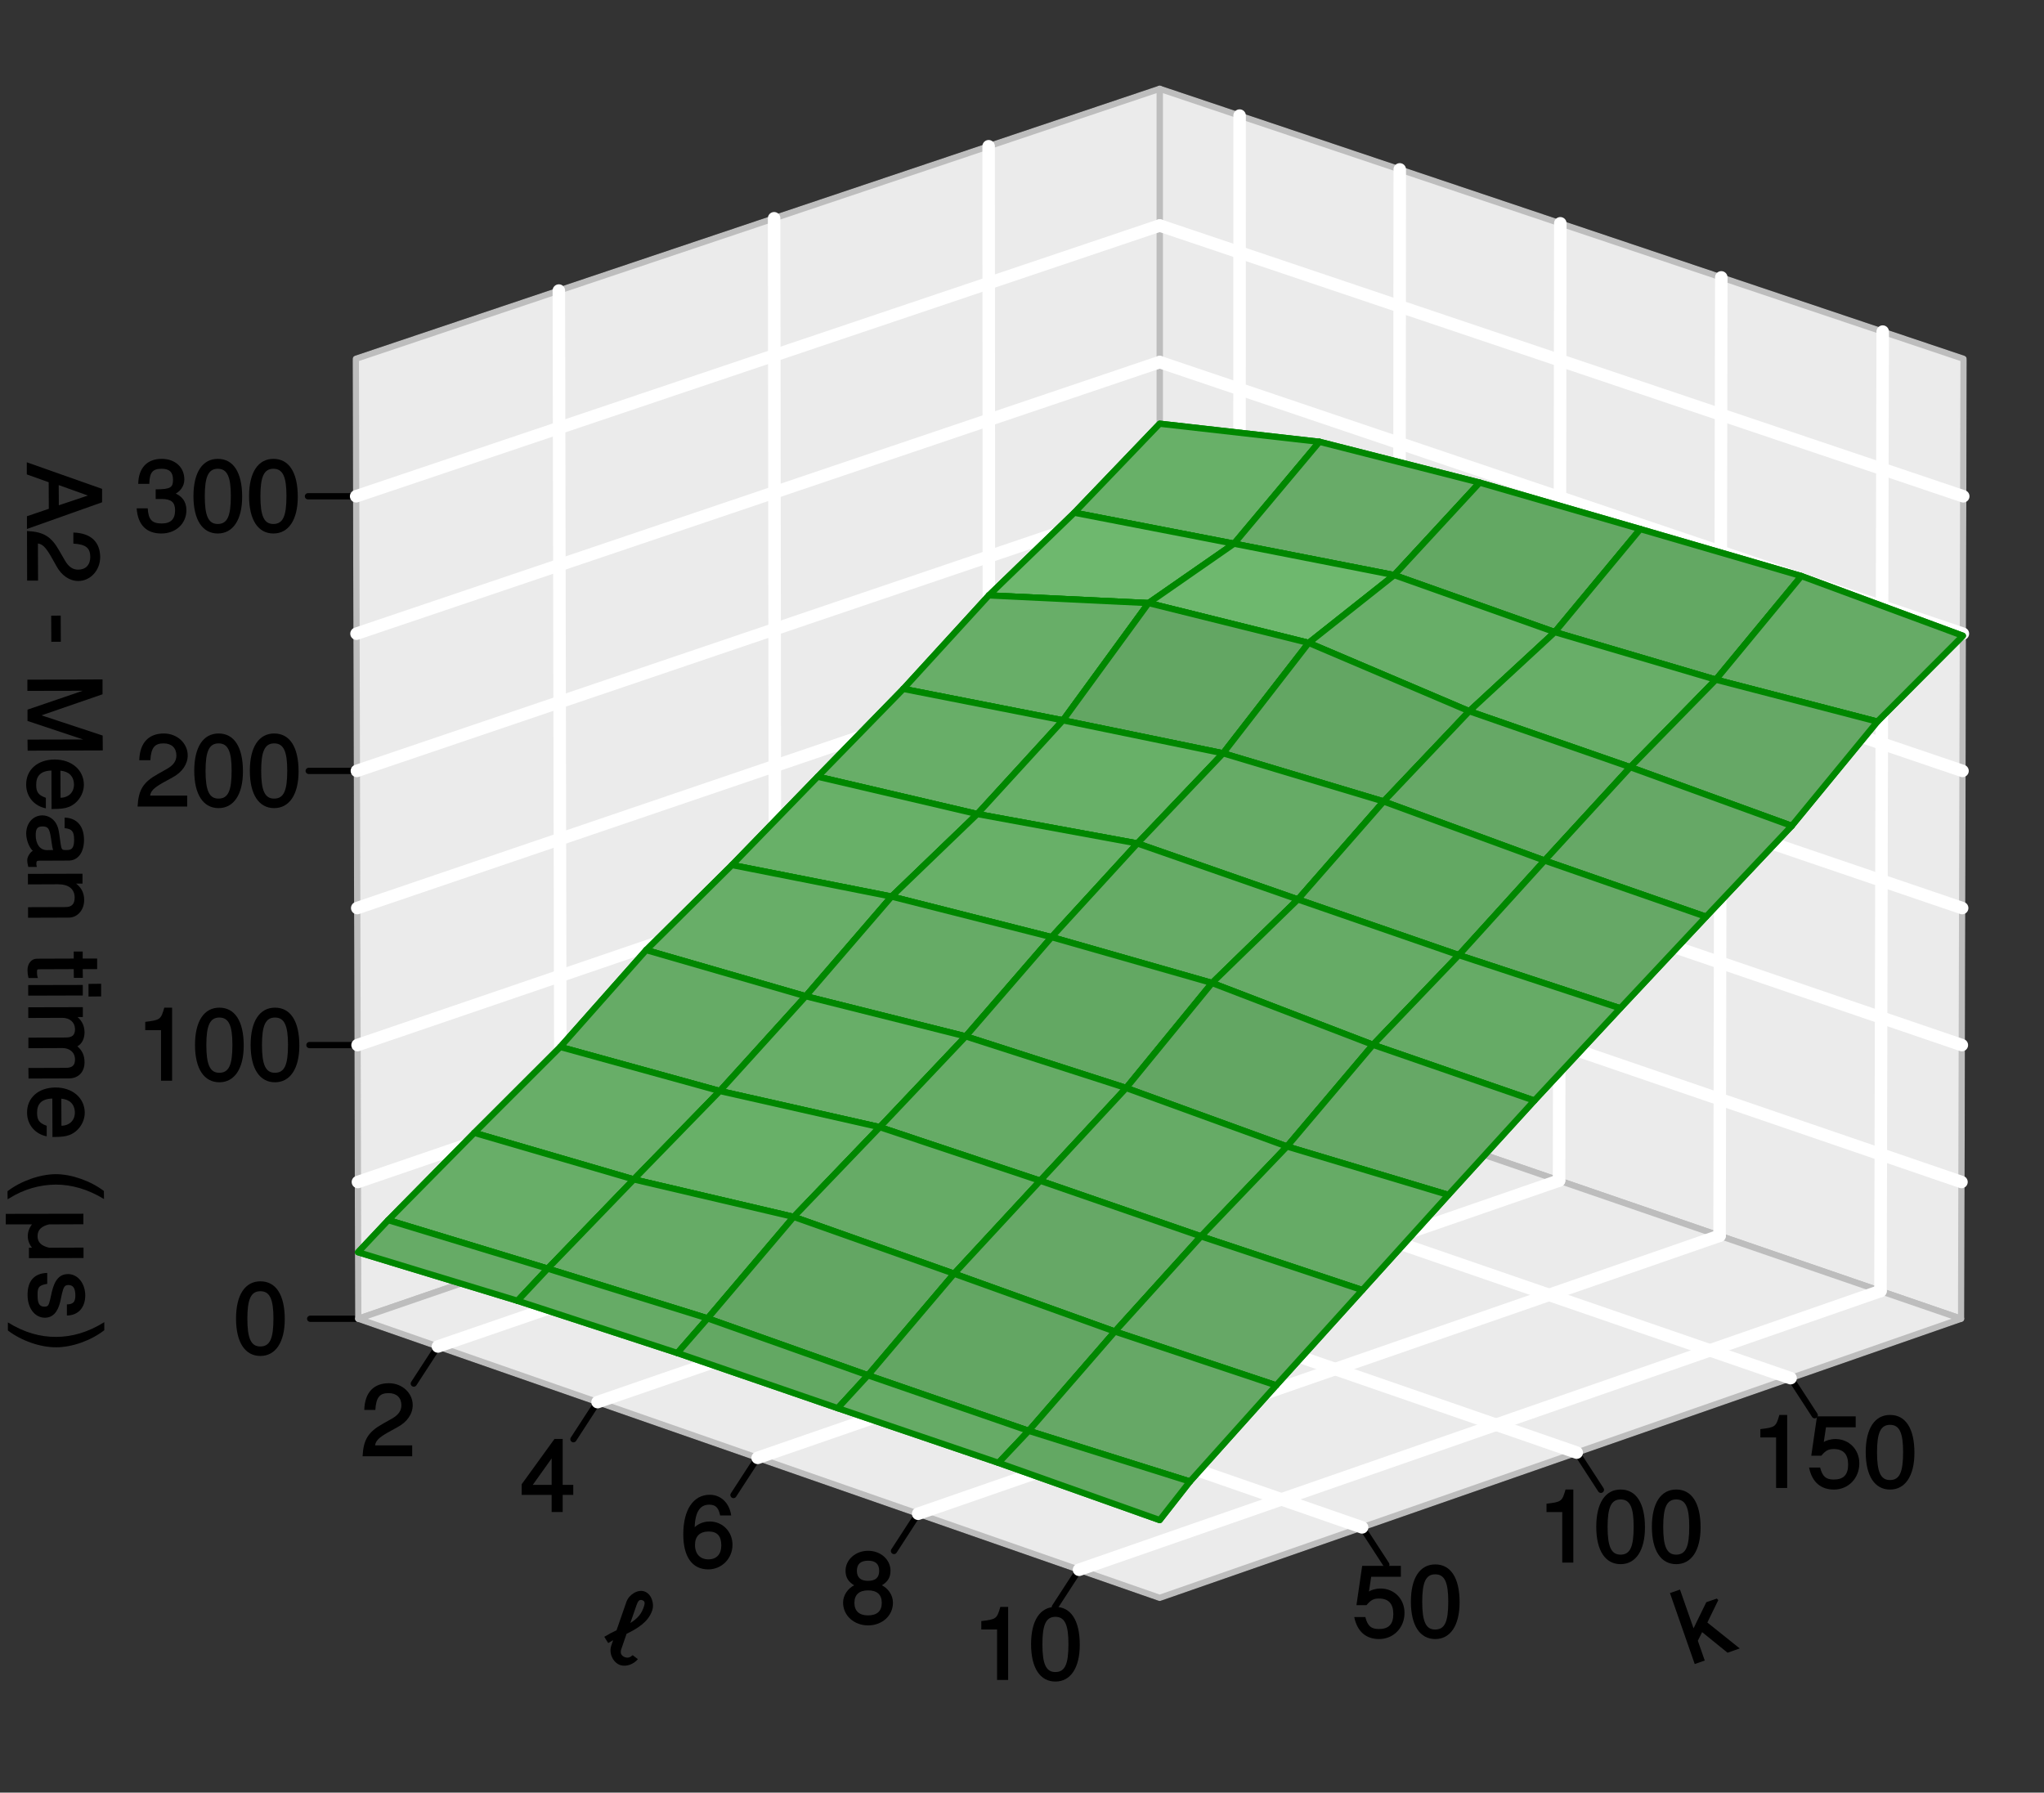 <?xml version="1.0" encoding="UTF-8" standalone="no"?>
<svg
   xmlns:dc="http://purl.org/dc/elements/1.1/"
   xmlns:cc="http://creativecommons.org/ns#"
   xmlns:rdf="http://www.w3.org/1999/02/22-rdf-syntax-ns#"
   xmlns:svg="http://www.w3.org/2000/svg"
   xmlns="http://www.w3.org/2000/svg"
   xmlns:sodipodi="http://sodipodi.sourceforge.net/DTD/sodipodi-0.dtd"
   xmlns:inkscape="http://www.inkscape.org/namespaces/inkscape"
   inkscape:version="1.0 (6e3e5246a0, 2020-05-07)"
   sodipodi:docname="mean_time_2.svg"
   viewBox="0 0 498.667 437.333"
   height="437.333"
   width="498.667"
   xml:space="preserve"
   id="svg722"
   version="1.1"><rect x="0" y="0" width="498.667" height="437.333" fill="#333333" stroke="none"/><defs
     id="defs726" /><sodipodi:namedview
     inkscape:current-layer="g730"
     inkscape:window-maximized="0"
     inkscape:window-y="27"
     inkscape:window-x="0"
     inkscape:cy="218.66667"
     inkscape:cx="249.33333"
     inkscape:zoom="1.9184451"
     showgrid="false"
     id="namedview724"
     inkscape:window-height="480"
     inkscape:window-width="836"
     inkscape:pageshadow="2"
     inkscape:pageopacity="0"
     guidetolerance="10"
     gridtolerance="10"
     objecttolerance="10"
     borderopacity="1"
     bordercolor="#666666"
     pagecolor="#ffffff" /><g
     transform="matrix(1.333,0,0,-1.333,0,437.333)"
     inkscape:label="mean_time_2"
     inkscape:groupmode="layer"
     id="g730"><g
       id="g732"><g
         transform="matrix(1,0,0,-1,0,328)"
         id="g734"><path
           id="path736"
           style="fill:none;stroke:#000000;stroke-width:1.144;stroke-linecap:round;stroke-linejoin:round;stroke-miterlimit:10;stroke-dasharray:none;stroke-opacity:1"
           d="m 212.246,190.867 146.676,50.41" /></g><g
         transform="matrix(1,0,0,-1,0,328)"
         id="g738"><path
           id="path740"
           style="fill:none;stroke:#000000;stroke-width:1.144;stroke-linecap:round;stroke-linejoin:round;stroke-miterlimit:10;stroke-dasharray:none;stroke-opacity:1"
           d="M 358.922,241.277 359.371,65.582" /></g><g
         transform="matrix(1,0,0,-1,0,328)"
         id="g742"><path
           id="path744"
           style="fill:none;stroke:#000000;stroke-width:1.144;stroke-linecap:round;stroke-linejoin:round;stroke-miterlimit:10;stroke-dasharray:none;stroke-opacity:1"
           d="M 359.371,65.582 212.246,16.164" /></g><g
         transform="matrix(1,0,0,-1,0,328)"
         id="g746"><path
           id="path748"
           style="fill:none;stroke:#000000;stroke-width:1.144;stroke-linecap:round;stroke-linejoin:round;stroke-miterlimit:10;stroke-dasharray:none;stroke-opacity:1"
           d="M 212.246,16.164 V 190.867" /></g><g
         transform="matrix(1,0,0,-1,0,328)"
         id="g750"><path
           id="path752"
           style="fill:none;stroke:#000000;stroke-width:1.144;stroke-linecap:round;stroke-linejoin:round;stroke-miterlimit:10;stroke-dasharray:none;stroke-opacity:1"
           d="m 65.57,241.277 146.676,-50.41" /></g><g
         transform="matrix(1,0,0,-1,0,328)"
         id="g754"><path
           id="path756"
           style="fill:none;stroke:#000000;stroke-width:1.144;stroke-linecap:round;stroke-linejoin:round;stroke-miterlimit:10;stroke-dasharray:none;stroke-opacity:1"
           d="M 212.246,16.164 65.121,65.582" /></g><g
         transform="matrix(1,0,0,-1,0,328)"
         id="g758"><path
           id="path760"
           style="fill:none;stroke:#000000;stroke-width:1.144;stroke-linecap:round;stroke-linejoin:round;stroke-miterlimit:10;stroke-dasharray:none;stroke-opacity:1"
           d="M 65.121,65.582 65.57,241.277" /></g><g
         transform="matrix(1,0,0,-1,0,328)"
         id="g762"><path
           id="path764"
           style="fill:none;stroke:#000000;stroke-width:1.144;stroke-linecap:round;stroke-linejoin:round;stroke-miterlimit:10;stroke-dasharray:none;stroke-opacity:1"
           d="m 65.57,241.277 146.676,51.082" /></g><g
         transform="matrix(1,0,0,-1,0,328)"
         id="g766"><path
           id="path768"
           style="fill:none;stroke:#000000;stroke-width:1.144;stroke-linecap:round;stroke-linejoin:round;stroke-miterlimit:10;stroke-dasharray:none;stroke-opacity:1"
           d="M 212.246,292.359 358.922,241.277" /></g><path
         id="path770"
         style="fill:#000000;fill-opacity:1;fill-rule:nonzero;stroke:none"
         d="m 116.535,24.582 -0.738,0.57 c -0.481,-0.429 -0.883,-0.547 -1.406,-0.379 -0.719,0.262 -0.93,0.809 -0.668,1.524 l 0.953,2.765 c 1.953,0.954 3.933,2.122 4.672,4.219 0.476,1.313 -0.145,3.098 -1.383,3.528 -1.238,0.453 -2.836,-0.571 -3.313,-1.883 l -1.812,-5.219 c -0.645,-0.285 -1.36,-0.668 -2.242,-1.191 l 0.714,-1.145 c 0.528,0.332 0.93,0.547 1.383,0.762 l -0.308,0.262 -0.5,-1.454 c -0.5,-1.359 0.261,-3.121 1.621,-3.601 1.023,-0.356 2.476,0.121 3.242,1.098 z m 1.238,9.25 c -0.523,-1.504 -1.55,-2.312 -2.882,-3.078 l 0.285,-0.262 1.312,3.789 c 0.239,0.668 0.477,1.145 1.071,0.93 0.597,-0.188 0.453,-0.715 0.214,-1.379 z" /><g
         transform="matrix(1,0,0,-1,0,328)"
         id="g772"><path
           id="path774"
           style="fill:none;stroke:#000000;stroke-width:1.144;stroke-linecap:round;stroke-linejoin:round;stroke-miterlimit:10;stroke-dasharray:none;stroke-opacity:1"
           d="m 80.148,246.352 -4.414,6.789" /></g><path
         id="path776"
         style="fill:#000000;fill-opacity:1;fill-rule:nonzero;stroke:none"
         d="m 75.535,70.922 c 0,2.191 -1.906,4.004 -4.359,4.004 -2.649,0 -4.41,-1.551 -4.508,-4.887 h 2.027 c 0.141,2.359 0.832,3.074 2.43,3.074 1.457,0 2.336,-0.832 2.336,-2.215 0,-1.027 -0.547,-1.765 -1.691,-2.433 l -1.692,-0.953 c -2.719,-1.524 -3.551,-2.907 -3.719,-5.957 h 9.082 v 2 h -6.793 c 0.141,0.859 0.668,1.383 2.262,2.312 l 1.813,1 c 1.812,0.957 2.812,2.457 2.812,4.055 z" /><g
         transform="matrix(1,0,0,-1,0,328)"
         id="g778"><path
           id="path780"
           style="fill:none;stroke:#000000;stroke-width:1.144;stroke-linecap:round;stroke-linejoin:round;stroke-miterlimit:10;stroke-dasharray:none;stroke-opacity:1"
           d="m 109.367,256.531 -4.414,6.793" /></g><path
         id="path782"
         style="fill:#000000;fill-opacity:1;fill-rule:nonzero;stroke:none"
         d="m 104.918,54.668 v 1.648 h -1.934 v 8.414 h -1.5 L 95.477,56.434 V 54.48 h 5.484 v -3.125 h 2.023 v 3.125 h 1.934 z m -3.746,1.648 h -3.668 l 3.812,5.34 -0.355,0.141 v -5.481 z" /><g
         transform="matrix(1,0,0,-1,0,328)"
         id="g784"><path
           id="path786"
           style="fill:none;stroke:#000000;stroke-width:1.144;stroke-linecap:round;stroke-linejoin:round;stroke-miterlimit:10;stroke-dasharray:none;stroke-opacity:1"
           d="m 138.664,266.734 -4.422,6.801" /></g><path
         id="path788"
         style="fill:#000000;fill-opacity:1;fill-rule:nonzero;stroke:none"
         d="m 134.062,45.355 c 0,2.43 -1.835,4.266 -4.171,4.266 -1.262,0 -2.453,-0.547 -3.145,-1.5 l 0.379,-0.168 c 0,3.172 0.836,4.746 2.672,4.746 1.144,0 1.715,-0.527 2.004,-1.98 h 2.023 c -0.332,2.336 -1.929,3.789 -3.91,3.789 -3.027,0 -4.859,-2.738 -4.859,-7.246 0,-4.051 1.593,-6.41 4.574,-6.41 2.457,0 4.433,1.976 4.433,4.503 z m -2.05,-0.121 c 0,-1.621 -0.879,-2.546 -2.36,-2.546 -1.5,0 -2.453,0.976 -2.453,2.644 0,1.598 0.906,2.453 2.504,2.453 1.547,0 2.309,-0.808 2.309,-2.551 z" /><g
         transform="matrix(1,0,0,-1,0,328)"
         id="g790"><path
           id="path792"
           style="fill:none;stroke:#000000;stroke-width:1.144;stroke-linecap:round;stroke-linejoin:round;stroke-miterlimit:10;stroke-dasharray:none;stroke-opacity:1"
           d="m 168.039,276.961 -4.422,6.816" /></g><path
         id="path794"
         style="fill:#000000;fill-opacity:1;fill-rule:nonzero;stroke:none"
         d="m 163.43,34.746 c 0,1.457 -0.93,2.649 -2.024,3.195 1.071,0.645 1.574,1.43 1.574,2.672 0,2.024 -1.789,3.645 -4.101,3.645 -2.289,0 -4.125,-1.621 -4.125,-3.645 0,-1.218 0.5,-2.027 1.574,-2.672 -1.074,-0.546 -2.027,-1.738 -2.027,-3.171 0,-2.383 2.027,-4.168 4.578,-4.168 2.574,0 4.551,1.785 4.551,4.144 z m -2.524,5.816 c 0,-1.191 -0.668,-1.808 -2.027,-1.808 -1.359,0 -2.051,0.617 -2.051,1.832 0,1.242 0.692,1.859 2.051,1.859 1.383,0 2.027,-0.617 2.027,-1.883 z m 0.477,-5.839 c 0,-1.524 -0.883,-2.289 -2.528,-2.289 -1.574,0 -2.48,0.789 -2.48,2.289 0,1.527 0.906,2.289 2.504,2.289 1.621,0 2.504,-0.762 2.504,-2.289 z" /><g
         transform="matrix(1,0,0,-1,0,328)"
         id="g796"><path
           id="path798"
           style="fill:none;stroke:#000000;stroke-width:1.144;stroke-linecap:round;stroke-linejoin:round;stroke-miterlimit:10;stroke-dasharray:none;stroke-opacity:1"
           d="m 197.488,287.219 -4.426,6.82" /></g><path
         id="path800"
         style="fill:#000000;fill-opacity:1;fill-rule:nonzero;stroke:none"
         d="m 184.512,20.801 v 13.183 h -1.434 c -0.617,-2.191 -0.762,-2.265 -3.48,-2.597 v -1.528 h 2.886 v -9.246 h 2.028 z" /><path
         id="path802"
         style="fill:#000000;fill-opacity:1;fill-rule:nonzero;stroke:none"
         d="m 197.621,27.047 c 0,4.508 -1.644,6.937 -4.457,6.937 -2.789,0 -4.457,-2.453 -4.457,-6.816 0,-4.387 1.668,-6.844 4.457,-6.844 2.742,0 4.457,2.457 4.457,6.723 z m -2.074,0.144 c 0,-3.671 -0.621,-5.125 -2.406,-5.125 -1.719,0 -2.36,1.524 -2.36,5.079 0,3.55 0.641,5.027 2.383,5.027 1.738,0 2.383,-1.5 2.383,-4.981 z" /><path
         id="path804"
         style="fill:#000000;fill-opacity:1;fill-rule:nonzero;stroke:none"
         d="m 318.082,26.648 -5.602,4.481 2,4.101 -0.261,0.286 -1.93,-0.668 -2.574,-5.266 h 0.406 l -2.648,7.578 -1.836,-0.64 4.531,-12.993 1.836,0.645 -1.266,3.621 0.789,1.574 4.649,-3.765 2.238,0.785 z" /><g
         transform="matrix(1,0,0,-1,0,328)"
         id="g806"><path
           id="path808"
           style="fill:none;stroke:#000000;stroke-width:1.144;stroke-linecap:round;stroke-linejoin:round;stroke-miterlimit:10;stroke-dasharray:none;stroke-opacity:1"
           d="m 249.293,279.457 4.43,6.813" /></g><path
         id="path810"
         style="fill:#000000;fill-opacity:1;fill-rule:nonzero;stroke:none"
         d="m 257.055,32.895 c 0,2.55 -1.883,4.457 -4.387,4.457 -0.906,0 -1.813,-0.309 -2.121,-0.547 l 0.406,2.691 h 5.434 V 41.5 h -7.082 l -1.047,-7.199 h 1.836 c 0.808,0.953 1.285,1.215 2.289,1.215 1.738,0 2.621,-0.93 2.621,-2.836 0,-1.883 -0.859,-2.742 -2.621,-2.742 -1.406,0 -2.074,0.523 -2.504,2.195 h -2.027 c 0.574,-2.789 2.265,-4.031 4.554,-4.031 2.621,0 4.649,2.05 4.649,4.793 z" /><path
         id="path812"
         style="fill:#000000;fill-opacity:1;fill-rule:nonzero;stroke:none"
         d="m 267.137,34.824 c 0,4.508 -1.645,6.938 -4.457,6.938 -2.789,0 -4.457,-2.457 -4.457,-6.817 0,-4.386 1.668,-6.843 4.457,-6.843 2.742,0 4.457,2.457 4.457,6.722 z m -2.075,0.145 c 0,-3.672 -0.617,-5.125 -2.406,-5.125 -1.718,0 -2.359,1.523 -2.359,5.078 0,3.551 0.641,5.027 2.383,5.027 1.738,0 2.382,-1.5 2.382,-4.98 z" /><g
         transform="matrix(1,0,0,-1,0,328)"
         id="g814"><path
           id="path816"
           style="fill:none;stroke:#000000;stroke-width:1.144;stroke-linecap:round;stroke-linejoin:round;stroke-miterlimit:10;stroke-dasharray:none;stroke-opacity:1"
           d="m 288.574,265.773 4.422,6.809" /></g><path
         id="path818"
         style="fill:#000000;fill-opacity:1;fill-rule:nonzero;stroke:none"
         d="m 287.953,42.285 v 13.184 h -1.43 c -0.621,-2.192 -0.761,-2.266 -3.48,-2.598 v -1.527 h 2.883 v -9.25 h 2.027 z" /><path
         id="path820"
         style="fill:#000000;fill-opacity:1;fill-rule:nonzero;stroke:none"
         d="m 301.062,48.531 c 0,4.504 -1.644,6.938 -4.457,6.938 -2.789,0 -4.457,-2.457 -4.457,-6.817 0,-4.386 1.668,-6.843 4.457,-6.843 2.743,0 4.457,2.457 4.457,6.722 z m -2.07,0.145 c 0,-3.672 -0.621,-5.125 -2.41,-5.125 -1.715,0 -2.359,1.523 -2.359,5.078 0,3.551 0.644,5.027 2.382,5.027 1.743,0 2.387,-1.5 2.387,-4.98 z" /><path
         id="path822"
         style="fill:#000000;fill-opacity:1;fill-rule:nonzero;stroke:none"
         d="m 311.242,48.531 c 0,4.504 -1.644,6.938 -4.457,6.938 -2.789,0 -4.457,-2.457 -4.457,-6.817 0,-4.386 1.668,-6.843 4.457,-6.843 2.742,0 4.457,2.457 4.457,6.722 z m -2.074,0.145 c 0,-3.672 -0.617,-5.125 -2.406,-5.125 -1.715,0 -2.36,1.523 -2.36,5.078 0,3.551 0.645,5.027 2.383,5.027 1.742,0 2.383,-1.5 2.383,-4.98 z" /><g
         transform="matrix(1,0,0,-1,0,328)"
         id="g824"><path
           id="path826"
           style="fill:none;stroke:#000000;stroke-width:1.144;stroke-linecap:round;stroke-linejoin:round;stroke-miterlimit:10;stroke-dasharray:none;stroke-opacity:1"
           d="m 327.715,252.145 4.414,6.789" /></g><path
         id="path828"
         style="fill:#000000;fill-opacity:1;fill-rule:nonzero;stroke:none"
         d="m 327.09,55.938 v 13.183 h -1.43 c -0.621,-2.191 -0.765,-2.266 -3.48,-2.598 v -1.527 h 2.882 V 55.75 h 2.028 z" /><path
         id="path830"
         style="fill:#000000;fill-opacity:1;fill-rule:nonzero;stroke:none"
         d="m 340.293,60.254 c 0,2.551 -1.883,4.457 -4.383,4.457 -0.906,0 -1.812,-0.309 -2.121,-0.547 l 0.402,2.691 h 5.438 v 2.004 h -7.082 L 331.5,61.66 h 1.836 c 0.809,0.953 1.285,1.215 2.285,1.215 1.742,0 2.625,-0.93 2.625,-2.836 0,-1.883 -0.859,-2.742 -2.625,-2.742 -1.406,0 -2.074,0.527 -2.5,2.195 h -2.027 c 0.57,-2.789 2.265,-4.031 4.554,-4.031 2.622,0 4.645,2.051 4.645,4.793 z" /><path
         id="path832"
         style="fill:#000000;fill-opacity:1;fill-rule:nonzero;stroke:none"
         d="m 350.379,62.184 c 0,4.507 -1.645,6.937 -4.457,6.937 -2.789,0 -4.457,-2.453 -4.457,-6.816 0,-4.387 1.668,-6.844 4.457,-6.844 2.738,0 4.457,2.457 4.457,6.723 z m -2.074,0.144 c 0,-3.672 -0.621,-5.125 -2.407,-5.125 -1.718,0 -2.363,1.524 -2.363,5.078 0,3.551 0.645,5.028 2.387,5.028 1.738,0 2.383,-1.5 2.383,-4.981 z" /><path
         id="path834"
         style="fill:#000000;fill-opacity:1;fill-rule:nonzero;stroke:none"
         d="m 5.121,231.336 13.563,4.816 v 2.457 l -13.778,4.864 v -2.219 l 4.004,-1.43 0.024,-4.863 -4.004,-1.359 v -2.336 z m 5.649,3.984 -0.024,3.981 5.914,-2.121 v 0.402 l -5.89,-1.977 z" /><path
         id="path836"
         style="fill:#000000;fill-opacity:1;fill-rule:nonzero;stroke:none"
         d="m 14.332,221.75 c 2.191,0 4.004,1.93 4.004,4.387 -0.024,2.644 -1.574,4.383 -4.91,4.48 v -2.027 c 2.359,-0.141 3.074,-0.832 3.097,-2.43 0,-1.457 -0.832,-2.336 -2.214,-2.336 -1.028,0 -1.766,0.547 -2.434,1.692 l -0.977,1.691 c -1.523,2.719 -2.906,3.527 -5.957,3.695 l 0.024,-9.082 h 2 l -0.024,6.793 c 0.86,-0.14 1.383,-0.668 2.336,-2.265 l 1.004,-1.786 c 0.953,-1.812 2.453,-2.812 4.051,-2.812 z" /><path
         id="path838"
         style="fill:#000000;fill-opacity:1;fill-rule:nonzero;stroke:none"
         d="m 9.605,210.629 h 1.528 l -0.024,4.789 -1.742,-0.023 0.024,-4.79 z" /><path
         id="path840"
         style="fill:#000000;fill-opacity:1;fill-rule:nonzero;stroke:none"
         d="m 5.25,190.695 13.562,0.047 -0.023,2.719 -11.824,3.906 v -0.426 l 11.801,4.075 v 2.718 L 5.012,203.688 v -2.051 l 11.394,0.023 v 0.43 L 5.035,198.203 v -2.074 L 16.43,192.34 v 0.406 l -11.395,-0.027 0.024,-2.024 z" /><path
         id="path842"
         style="fill:#000000;fill-opacity:1;fill-rule:nonzero;stroke:none"
         d="m 9.629,180.02 c 1.406,0 2.266,0.097 2.98,0.382 1.575,0.621 2.743,2.289 2.743,4.078 -0.024,2.668 -2.219,4.598 -5.364,4.598 -3.148,-0.023 -5.222,-1.906 -5.199,-4.598 0,-2.195 1.457,-3.91 3.602,-4.339 v 1.929 c -1.453,0.5 -1.766,1.145 -1.766,2.36 -0.023,1.597 0.789,2.574 2.789,2.625 l 0.024,-7.059 z m 1.215,1.671 c 0,0 0.215,0.309 0.238,0.309 l -0.023,5.031 c 1.503,-0.121 2.457,-1.004 2.48,-2.527 0,-1.504 -1.051,-2.434 -2.551,-2.434 z" /><path
         id="path844"
         style="fill:#000000;fill-opacity:1;fill-rule:nonzero;stroke:none"
         d="M 5.344,169.414 H 6.75 c -0.098,0.356 -0.098,0.43 -0.098,0.524 0,0.523 0.075,0.621 0.551,0.621 l 5.363,0.023 c 1.692,0 2.813,1.453 2.813,3.813 -0.024,2.312 -1.121,3.957 -3.551,4.054 v -1.933 c 1.379,-0.141 1.715,-0.641 1.738,-2.075 0,-1.355 -0.308,-1.929 -1.238,-1.929 h -0.406 c -0.621,0 -0.692,0.168 -0.86,1.383 -0.285,2.167 -0.355,2.503 -0.593,3.074 -0.453,1.121 -1.528,1.883 -2.696,1.883 -1.738,0 -2.98,-1.43 -2.98,-3.36 0.023,-1.238 0.598,-2.574 1.219,-3.148 -0.313,-0.071 -1.028,-0.953 -1.028,-1.692 0,-0.308 0.024,-0.547 0.192,-1.238 z m 3.265,3.074 c -1.359,0 -2.05,1.192 -2.074,2.672 0,1.192 0.238,1.668 1.262,1.668 1.027,0 1.265,-0.453 1.527,-2.098 0.215,-1.574 0.285,-1.91 0.406,-2.218 z" /><path
         id="path846"
         style="fill:#000000;fill-opacity:1;fill-rule:nonzero;stroke:none"
         d="m 5.324,160.117 7.27,0.024 c 1.574,0 2.812,1.382 2.812,3.218 0,1.43 -0.621,2.528 -1.98,3.36 l -0.141,-0.356 h 1.813 v 1.809 l -9.989,-0.024 v -1.929 l 5.481,0.023 c 1.98,0 3.051,-0.859 3.074,-2.406 0,-1.215 -0.523,-1.766 -1.691,-1.766 l -6.84,-0.023 v -1.93 z" /><path
         id="path848"
         style="fill:#000000;fill-opacity:1;fill-rule:nonzero;stroke:none"
         d="m 5.363,149.09 h 1.575 c -0.145,0.406 -0.168,0.644 -0.168,0.953 0,0.645 -0.024,0.645 0.644,0.645 l 6.078,0.023 0.024,-1.598 h 1.644 l -0.023,1.598 h 2.644 v 1.934 h -2.644 v 1.285 h -1.645 v -1.285 l -6.746,-0.024 c -0.976,0 -1.715,-0.883 -1.715,-2.074 0,-0.359 0.024,-0.742 0.188,-1.457 z" /><path
         id="path850"
         style="fill:#000000;fill-opacity:1;fill-rule:nonzero;stroke:none"
         d="m 5.355,145.859 9.797,0.028 v 1.929 l -9.988,-0.023 v -1.934 z m 11.059,-0.164 2.098,0.024 v 2.312 l -2.313,-0.023 v -2.313 z" /><path
         id="path852"
         style="fill:#000000;fill-opacity:1;fill-rule:nonzero;stroke:none"
         d="m 5.414,130.688 7.195,0.023 c 1.719,0 2.864,1.144 2.864,2.957 0,1.266 -0.453,2.195 -1.313,2.91 0.813,0.453 1.313,1.356 1.313,2.598 -0.024,1.285 -0.551,2.289 -1.719,3.121 l -0.141,-0.356 h 1.547 v 1.809 l -9.984,-0.023 v -1.954 l 6.219,0.024 c 1.382,0 2.312,-0.809 2.335,-2.051 0,-1.121 -0.5,-1.547 -1.714,-1.547 l -6.817,-0.027 v -1.93 l 6.219,0.024 c 1.383,0 2.312,-0.832 2.312,-2.075 0,-1.117 -0.523,-1.546 -1.714,-1.546 l -6.817,-0.024 0.024,-1.933 z" /><path
         id="path854"
         style="fill:#000000;fill-opacity:1;fill-rule:nonzero;stroke:none"
         d="m 9.793,119.992 c 1.406,0 2.262,0.094 2.98,0.383 1.571,0.617 2.739,2.285 2.739,4.074 -0.024,2.672 -2.215,4.602 -5.364,4.602 -3.144,-0.024 -5.218,-1.906 -5.195,-4.602 0,-2.191 1.453,-3.91 3.598,-4.34 v 1.934 c -1.453,0.5 -1.762,1.145 -1.762,2.359 -0.023,1.598 0.785,2.575 2.789,2.621 l 0.024,-7.054 z m 1.215,1.668 c 0,0 0.215,0.309 0.238,0.309 L 11.223,127 c 1.5,-0.117 2.453,-1 2.48,-2.527 0,-1.5 -1.051,-2.43 -2.551,-2.43 z" /><path
         id="path856"
         style="fill:#000000;fill-opacity:1;fill-rule:nonzero;stroke:none"
         d="m 1.754,108.801 c 2.598,1.621 5.504,2.453 8.437,2.476 2.907,0 5.864,-0.832 8.844,-2.644 l -0.023,1.476 c -2.457,1.86 -5.938,3.079 -8.821,3.079 -2.886,-0.024 -6.363,-1.243 -8.82,-3.126 l 0.024,-1.476 z" /><path
         id="path858"
         style="fill:#000000;fill-opacity:1;fill-rule:nonzero;stroke:none"
         d="m 5.488,97.816 9.797,0.024 v 1.906 L 8.992,99.723 c -1.289,0.312 -2.121,0.882 -2.121,2.121 0,1.242 0.832,1.836 2.098,2.148 l 6.293,0.024 v 1.929 L 1.055,105.922 v -1.93 H 6.32 l -0.14,0.356 c -0.645,-0.594 -1.098,-1.547 -1.098,-2.504 0,-0.953 0.453,-1.883 1.121,-2.477 l 0.141,0.356 H 5.297 v -1.907 z" /><path
         id="path860"
         style="fill:#000000;fill-opacity:1;fill-rule:nonzero;stroke:none"
         d="m 8.215,86.914 c 1.43,0 2.359,1.024 2.812,2.93 l 0.313,1.476 c 0.308,1.242 0.5,1.575 1.191,1.575 0.856,0 1.239,-0.594 1.262,-1.836 0,-1.239 -0.332,-1.668 -1.551,-1.715 v -2.028 c 2.098,0.024 3.363,1.481 3.363,3.696 -0.023,2.218 -1.382,3.886 -3.148,3.886 -1.5,0 -2.43,-0.976 -2.977,-3.289 L 9.168,90.203 c -0.262,-1.074 -0.379,-1.265 -1.07,-1.265 -0.907,0 -1.219,0.667 -1.219,2.003 -0.024,1.383 0.098,1.93 1.766,2.168 v 2.004 C 6.215,95.039 5.02,93.586 5.047,91.059 c 0,-2.407 1.332,-4.145 3.168,-4.145 z" /><path
         id="path862"
         style="fill:#000000;fill-opacity:1;fill-rule:nonzero;stroke:none"
         d="m 10.289,81.5 c 2.887,0 6.344,1.219 8.797,3.125 v 1.477 c -2.981,-1.86 -5.91,-2.696 -8.82,-2.696 -2.93,-0.023 -5.864,0.813 -8.821,2.649 V 84.578 C 3.902,82.691 7.406,81.477 10.289,81.5 Z" /><g
         transform="matrix(1,0,0,-1,0,328)"
         id="g864"><path
           id="path866"
           style="fill:none;stroke:#000000;stroke-width:1.144;stroke-linecap:round;stroke-linejoin:round;stroke-miterlimit:10;stroke-dasharray:none;stroke-opacity:1"
           d="m 65.57,241.277 h -8.8" /></g><path
         id="path868"
         style="fill:#000000;fill-opacity:1;fill-rule:nonzero;stroke:none"
         d="m 52.117,86.637 c 0,4.504 -1.644,6.937 -4.461,6.937 -2.785,0 -4.457,-2.457 -4.457,-6.82 0,-4.383 1.672,-6.84 4.457,-6.84 2.742,0 4.461,2.457 4.461,6.723 z m -2.074,0.14 c 0,-3.668 -0.621,-5.125 -2.41,-5.125 -1.715,0 -2.36,1.528 -2.36,5.078 0,3.555 0.645,5.032 2.383,5.032 1.742,0 2.387,-1.504 2.387,-4.985 z" /><g
         transform="matrix(1,0,0,-1,0,328)"
         id="g870"><path
           id="path872"
           style="fill:none;stroke:#000000;stroke-width:1.144;stroke-linecap:round;stroke-linejoin:round;stroke-miterlimit:10;stroke-dasharray:none;stroke-opacity:1"
           d="M 65.441,191.188 H 56.633" /></g><path
         id="path874"
         style="fill:#000000;fill-opacity:1;fill-rule:nonzero;stroke:none"
         d="m 31.496,130.48 v 13.18 h -1.43 c -0.621,-2.191 -0.761,-2.262 -3.48,-2.598 v -1.523 h 2.883 v -9.25 h 2.027 z" /><path
         id="path876"
         style="fill:#000000;fill-opacity:1;fill-rule:nonzero;stroke:none"
         d="m 44.605,136.727 c 0,4.503 -1.644,6.933 -4.457,6.933 -2.789,0 -4.457,-2.453 -4.457,-6.816 0,-4.387 1.668,-6.84 4.457,-6.84 2.743,0 4.457,2.453 4.457,6.723 z m -2.07,0.14 c 0,-3.672 -0.621,-5.125 -2.41,-5.125 -1.715,0 -2.359,1.528 -2.359,5.078 0,3.551 0.644,5.032 2.382,5.032 1.743,0 2.387,-1.504 2.387,-4.985 z" /><path
         id="path878"
         style="fill:#000000;fill-opacity:1;fill-rule:nonzero;stroke:none"
         d="m 54.785,136.727 c 0,4.503 -1.644,6.933 -4.457,6.933 -2.789,0 -4.457,-2.453 -4.457,-6.816 0,-4.387 1.668,-6.84 4.457,-6.84 2.742,0 4.457,2.453 4.457,6.723 z m -2.074,0.14 c 0,-3.672 -0.617,-5.125 -2.406,-5.125 -1.715,0 -2.36,1.528 -2.36,5.078 0,3.551 0.645,5.032 2.383,5.032 1.742,0 2.383,-1.504 2.383,-4.985 z" /><g
         transform="matrix(1,0,0,-1,0,328)"
         id="g880"><path
           id="path882"
           style="fill:none;stroke:#000000;stroke-width:1.144;stroke-linecap:round;stroke-linejoin:round;stroke-miterlimit:10;stroke-dasharray:none;stroke-opacity:1"
           d="m 65.316,141.008 h -8.82" /></g><path
         id="path884"
         style="fill:#000000;fill-opacity:1;fill-rule:nonzero;stroke:none"
         d="m 34.355,189.836 c 0,2.191 -1.906,4.004 -4.359,4.004 -2.648,0 -4.41,-1.551 -4.508,-4.887 h 2.028 c 0.144,2.359 0.836,3.074 2.429,3.074 1.457,0 2.336,-0.832 2.336,-2.215 0,-1.027 -0.547,-1.765 -1.691,-2.433 l -1.692,-0.953 c -2.718,-1.524 -3.55,-2.906 -3.718,-5.957 h 9.082 v 2 h -6.793 c 0.14,0.859 0.668,1.383 2.261,2.312 l 1.813,1 c 1.812,0.953 2.812,2.457 2.812,4.055 z" /><path
         id="path886"
         style="fill:#000000;fill-opacity:1;fill-rule:nonzero;stroke:none"
         d="m 44.465,186.902 c 0,4.508 -1.645,6.938 -4.457,6.938 -2.789,0 -4.457,-2.457 -4.457,-6.817 0,-4.386 1.668,-6.843 4.457,-6.843 2.738,0 4.457,2.457 4.457,6.722 z m -2.074,0.145 c 0,-3.672 -0.621,-5.125 -2.407,-5.125 -1.718,0 -2.363,1.523 -2.363,5.078 0,3.551 0.645,5.027 2.387,5.027 1.738,0 2.383,-1.5 2.383,-4.98 z" /><path
         id="path888"
         style="fill:#000000;fill-opacity:1;fill-rule:nonzero;stroke:none"
         d="m 54.645,186.902 c 0,4.508 -1.645,6.938 -4.461,6.938 -2.789,0 -4.457,-2.457 -4.457,-6.817 0,-4.386 1.668,-6.843 4.457,-6.843 2.742,0 4.461,2.457 4.461,6.722 z m -2.075,0.145 c 0,-3.672 -0.621,-5.125 -2.41,-5.125 -1.715,0 -2.359,1.523 -2.359,5.078 0,3.551 0.644,5.027 2.383,5.027 1.742,0 2.386,-1.5 2.386,-4.98 z" /><g
         transform="matrix(1,0,0,-1,0,328)"
         id="g890"><path
           id="path892"
           style="fill:none;stroke:#000000;stroke-width:1.144;stroke-linecap:round;stroke-linejoin:round;stroke-miterlimit:10;stroke-dasharray:none;stroke-opacity:1"
           d="M 65.184,90.746 H 56.363" /></g><path
         id="path894"
         style="fill:#000000;fill-opacity:1;fill-rule:nonzero;stroke:none"
         d="m 34.117,234.711 c 0,1.57 -0.832,2.691 -2.406,3.215 v -0.403 c 1.215,0.477 2.027,1.524 2.027,2.813 0,2.238 -1.695,3.766 -4.148,3.766 -2.621,0 -4.242,-1.622 -4.293,-4.579 h 2.027 c 0.047,2.122 0.621,2.766 2.266,2.766 1.43,0 2.074,-0.644 2.074,-2 0,-1.383 -0.383,-1.766 -3.172,-1.766 v -1.765 h 1.098 c 1.762,0 2.453,-0.617 2.453,-2.07 0,-1.622 -0.785,-2.411 -2.453,-2.411 -1.766,0 -2.434,0.692 -2.551,2.766 h -2.027 c 0.215,-3.098 1.859,-4.602 4.508,-4.602 2.668,0 4.597,1.813 4.597,4.27 z" /><path
         id="path896"
         style="fill:#000000;fill-opacity:1;fill-rule:nonzero;stroke:none"
         d="m 44.32,237.164 c 0,4.508 -1.644,6.938 -4.457,6.938 -2.789,0 -4.457,-2.457 -4.457,-6.817 0,-4.387 1.668,-6.844 4.457,-6.844 2.742,0 4.457,2.457 4.457,6.723 z m -2.074,0.145 c 0,-3.672 -0.617,-5.125 -2.406,-5.125 -1.715,0 -2.36,1.523 -2.36,5.078 0,3.55 0.645,5.027 2.383,5.027 1.742,0 2.383,-1.5 2.383,-4.98 z" /><path
         id="path898"
         style="fill:#000000;fill-opacity:1;fill-rule:nonzero;stroke:none"
         d="m 54.5,237.164 c 0,4.508 -1.645,6.938 -4.457,6.938 -2.789,0 -4.457,-2.457 -4.457,-6.817 0,-4.387 1.668,-6.844 4.457,-6.844 2.742,0 4.457,2.457 4.457,6.723 z m -2.074,0.145 c 0,-3.672 -0.621,-5.125 -2.406,-5.125 -1.719,0 -2.36,1.523 -2.36,5.078 0,3.55 0.641,5.027 2.383,5.027 1.738,0 2.383,-1.5 2.383,-4.98 z" /><g
         transform="matrix(1,0,0,-1,0,328)"
         id="g900"><path
           id="path902"
           style="fill:none;stroke:#000000;stroke-width:1.144;stroke-linecap:round;stroke-linejoin:round;stroke-miterlimit:10;stroke-dasharray:1.144, 3.433;stroke-dashoffset:0;stroke-opacity:1"
           d="m 65.121,65.582 147.125,50.07" /></g><g
         transform="matrix(1,0,0,-1,0,328)"
         id="g904"><path
           id="path906"
           style="fill:none;stroke:#000000;stroke-width:1.144;stroke-linecap:round;stroke-linejoin:round;stroke-miterlimit:10;stroke-dasharray:1.144, 3.433;stroke-dashoffset:0;stroke-opacity:1"
           d="M 212.246,115.652 V 292.359" /></g><g
         transform="matrix(1,0,0,-1,0,328)"
         id="g908"><path
           id="path910"
           style="fill:none;stroke:#000000;stroke-width:1.144;stroke-linecap:round;stroke-linejoin:round;stroke-miterlimit:10;stroke-dasharray:1.144, 3.433;stroke-dashoffset:0;stroke-opacity:1"
           d="M 212.246,115.652 359.371,65.582" /></g><path
         id="path912"
         style="fill:#ebebeb;fill-opacity:1;fill-rule:nonzero;stroke:none"
         d="m 212.246,137.133 146.676,-50.41 0.449,175.695 -147.125,49.418 z" /><g
         transform="matrix(1,0,0,-1,0,328)"
         id="g914"><path
           id="path916"
           style="fill:none;stroke:#bdbdbd;stroke-width:1.144;stroke-linecap:round;stroke-linejoin:round;stroke-miterlimit:10;stroke-dasharray:none;stroke-opacity:1"
           d="M 212.246,190.867 358.922,241.277 359.371,65.582 212.246,16.164 V 190.867" /></g><path
         id="path918"
         style="fill:#ebebeb;fill-opacity:1;fill-rule:nonzero;stroke:none"
         d="m 65.57,86.723 146.676,50.41 V 311.836 L 65.121,262.418 Z" /><g
         transform="matrix(1,0,0,-1,0,328)"
         id="g920"><path
           id="path922"
           style="fill:none;stroke:#bdbdbd;stroke-width:1.144;stroke-linecap:round;stroke-linejoin:round;stroke-miterlimit:10;stroke-dasharray:none;stroke-opacity:1"
           d="m 65.57,241.277 146.676,-50.41 V 16.164 L 65.121,65.582 65.57,241.277" /></g><path
         id="path924"
         style="fill:#ebebeb;fill-opacity:1;fill-rule:nonzero;stroke:none"
         d="M 65.57,86.723 212.246,35.641 358.922,86.723 212.246,137.133 Z" /><g
         transform="matrix(1,0,0,-1,0,328)"
         id="g926"><path
           id="path928"
           style="fill:none;stroke:#bdbdbd;stroke-width:1.144;stroke-linecap:round;stroke-linejoin:round;stroke-miterlimit:10;stroke-dasharray:none;stroke-opacity:1"
           d="M 65.57,241.277 212.246,292.359 358.922,241.277 212.246,190.867 65.57,241.277" /></g><g
         transform="matrix(1,0,0,-1,0,328)"
         id="g930"><path
           id="path932"
           style="fill:none;stroke:#ffffff;stroke-width:2.288;stroke-linecap:round;stroke-linejoin:round;stroke-miterlimit:10;stroke-dasharray:none;stroke-opacity:1"
           d="M 212.246,165.973 65.508,216.246" /></g><g
         transform="matrix(1,0,0,-1,0,328)"
         id="g934"><path
           id="path936"
           style="fill:none;stroke:#ffffff;stroke-width:2.288;stroke-linecap:round;stroke-linejoin:round;stroke-miterlimit:10;stroke-dasharray:none;stroke-opacity:1"
           d="M 212.246,141.062 65.441,191.188" /></g><g
         transform="matrix(1,0,0,-1,0,328)"
         id="g938"><path
           id="path940"
           style="fill:none;stroke:#ffffff;stroke-width:2.288;stroke-linecap:round;stroke-linejoin:round;stroke-miterlimit:10;stroke-dasharray:none;stroke-opacity:1"
           d="M 212.246,116.121 65.383,166.109" /></g><g
         transform="matrix(1,0,0,-1,0,328)"
         id="g942"><path
           id="path944"
           style="fill:none;stroke:#ffffff;stroke-width:2.288;stroke-linecap:round;stroke-linejoin:round;stroke-miterlimit:10;stroke-dasharray:none;stroke-opacity:1"
           d="M 212.246,91.164 65.316,141.008" /></g><g
         transform="matrix(1,0,0,-1,0,328)"
         id="g946"><path
           id="path948"
           style="fill:none;stroke:#ffffff;stroke-width:2.288;stroke-linecap:round;stroke-linejoin:round;stroke-miterlimit:10;stroke-dasharray:none;stroke-opacity:1"
           d="M 212.246,66.188 65.25,115.891" /></g><g
         transform="matrix(1,0,0,-1,0,328)"
         id="g950"><path
           id="path952"
           style="fill:none;stroke:#ffffff;stroke-width:2.288;stroke-linecap:round;stroke-linejoin:round;stroke-miterlimit:10;stroke-dasharray:none;stroke-opacity:1"
           d="M 212.246,41.188 65.184,90.746" /></g><g
         transform="matrix(1,0,0,-1,0,328)"
         id="g954"><path
           id="path956"
           style="fill:none;stroke:#ffffff;stroke-width:2.288;stroke-linecap:round;stroke-linejoin:round;stroke-miterlimit:10;stroke-dasharray:none;stroke-opacity:1"
           d="m 102.281,53.098 0.336,175.449" /></g><g
         transform="matrix(1,0,0,-1,0,328)"
         id="g958"><path
           id="path960"
           style="fill:none;stroke:#ffffff;stroke-width:2.288;stroke-linecap:round;stroke-linejoin:round;stroke-miterlimit:10;stroke-dasharray:none;stroke-opacity:1"
           d="m 141.68,39.867 0.215,175.18" /></g><g
         transform="matrix(1,0,0,-1,0,328)"
         id="g962"><path
           id="path964"
           style="fill:none;stroke:#ffffff;stroke-width:2.288;stroke-linecap:round;stroke-linejoin:round;stroke-miterlimit:10;stroke-dasharray:none;stroke-opacity:1"
           d="m 180.941,26.684 0.094,174.91" /></g><g
         transform="matrix(1,0,0,-1,0,328)"
         id="g966"><path
           id="path968"
           style="fill:none;stroke:#ffffff;stroke-width:2.288;stroke-linecap:round;stroke-linejoin:round;stroke-miterlimit:10;stroke-dasharray:none;stroke-opacity:1"
           d="m 226.875,21.074 -0.047,174.805" /></g><g
         transform="matrix(1,0,0,-1,0,328)"
         id="g970"><path
           id="path972"
           style="fill:none;stroke:#ffffff;stroke-width:2.288;stroke-linecap:round;stroke-linejoin:round;stroke-miterlimit:10;stroke-dasharray:none;stroke-opacity:1"
           d="m 256.184,30.922 -0.137,174.996" /></g><g
         transform="matrix(1,0,0,-1,0,328)"
         id="g974"><path
           id="path976"
           style="fill:none;stroke:#ffffff;stroke-width:2.288;stroke-linecap:round;stroke-linejoin:round;stroke-miterlimit:10;stroke-dasharray:none;stroke-opacity:1"
           d="m 285.57,40.789 -0.226,175.199" /></g><g
         transform="matrix(1,0,0,-1,0,328)"
         id="g978"><path
           id="path980"
           style="fill:none;stroke:#ffffff;stroke-width:2.288;stroke-linecap:round;stroke-linejoin:round;stroke-miterlimit:10;stroke-dasharray:none;stroke-opacity:1"
           d="m 315.031,50.688 -0.312,175.398" /></g><g
         transform="matrix(1,0,0,-1,0,328)"
         id="g982"><path
           id="path984"
           style="fill:none;stroke:#ffffff;stroke-width:2.288;stroke-linecap:round;stroke-linejoin:round;stroke-miterlimit:10;stroke-dasharray:none;stroke-opacity:1"
           d="m 344.574,60.609 -0.406,175.594" /></g><g
         transform="matrix(1,0,0,-1,0,328)"
         id="g986"><path
           id="path988"
           style="fill:none;stroke:#ffffff;stroke-width:2.288;stroke-linecap:round;stroke-linejoin:round;stroke-miterlimit:10;stroke-dasharray:none;stroke-opacity:1"
           d="M 358.988,216.246 212.246,165.973" /></g><g
         transform="matrix(1,0,0,-1,0,328)"
         id="g990"><path
           id="path992"
           style="fill:none;stroke:#ffffff;stroke-width:2.288;stroke-linecap:round;stroke-linejoin:round;stroke-miterlimit:10;stroke-dasharray:none;stroke-opacity:1"
           d="M 359.055,191.188 212.246,141.062" /></g><g
         transform="matrix(1,0,0,-1,0,328)"
         id="g994"><path
           id="path996"
           style="fill:none;stroke:#ffffff;stroke-width:2.288;stroke-linecap:round;stroke-linejoin:round;stroke-miterlimit:10;stroke-dasharray:none;stroke-opacity:1"
           d="M 359.113,166.109 212.246,116.121" /></g><g
         transform="matrix(1,0,0,-1,0,328)"
         id="g998"><path
           id="path1000"
           style="fill:none;stroke:#ffffff;stroke-width:2.288;stroke-linecap:round;stroke-linejoin:round;stroke-miterlimit:10;stroke-dasharray:none;stroke-opacity:1"
           d="M 359.18,141.008 212.246,91.164" /></g><g
         transform="matrix(1,0,0,-1,0,328)"
         id="g1002"><path
           id="path1004"
           style="fill:none;stroke:#ffffff;stroke-width:2.288;stroke-linecap:round;stroke-linejoin:round;stroke-miterlimit:10;stroke-dasharray:none;stroke-opacity:1"
           d="m 359.246,115.891 -147,-49.703" /></g><g
         transform="matrix(1,0,0,-1,0,328)"
         id="g1006"><path
           id="path1008"
           style="fill:none;stroke:#ffffff;stroke-width:2.288;stroke-linecap:round;stroke-linejoin:round;stroke-miterlimit:10;stroke-dasharray:none;stroke-opacity:1"
           d="M 359.312,90.746 212.246,41.188" /></g><g
         transform="matrix(1,0,0,-1,0,328)"
         id="g1010"><path
           id="path1012"
           style="fill:none;stroke:#ffffff;stroke-width:2.288;stroke-linecap:round;stroke-linejoin:round;stroke-miterlimit:10;stroke-dasharray:none;stroke-opacity:1"
           d="M 226.828,195.879 80.148,246.352" /></g><g
         transform="matrix(1,0,0,-1,0,328)"
         id="g1014"><path
           id="path1016"
           style="fill:none;stroke:#ffffff;stroke-width:2.288;stroke-linecap:round;stroke-linejoin:round;stroke-miterlimit:10;stroke-dasharray:none;stroke-opacity:1"
           d="m 256.047,205.918 -146.68,50.613" /></g><g
         transform="matrix(1,0,0,-1,0,328)"
         id="g1018"><path
           id="path1020"
           style="fill:none;stroke:#ffffff;stroke-width:2.288;stroke-linecap:round;stroke-linejoin:round;stroke-miterlimit:10;stroke-dasharray:none;stroke-opacity:1"
           d="m 285.344,215.988 -146.68,50.746" /></g><g
         transform="matrix(1,0,0,-1,0,328)"
         id="g1022"><path
           id="path1024"
           style="fill:none;stroke:#ffffff;stroke-width:2.288;stroke-linecap:round;stroke-linejoin:round;stroke-miterlimit:10;stroke-dasharray:none;stroke-opacity:1"
           d="m 314.719,226.086 -146.68,50.875" /></g><g
         transform="matrix(1,0,0,-1,0,328)"
         id="g1026"><path
           id="path1028"
           style="fill:none;stroke:#ffffff;stroke-width:2.288;stroke-linecap:round;stroke-linejoin:round;stroke-miterlimit:10;stroke-dasharray:none;stroke-opacity:1"
           d="m 344.168,236.203 -146.68,51.016" /></g><g
         transform="matrix(1,0,0,-1,0,328)"
         id="g1030"><path
           id="path1032"
           style="fill:none;stroke:#ffffff;stroke-width:2.288;stroke-linecap:round;stroke-linejoin:round;stroke-miterlimit:10;stroke-dasharray:none;stroke-opacity:1"
           d="M 249.293,279.457 102.617,228.547" /></g><g
         transform="matrix(1,0,0,-1,0,328)"
         id="g1034"><path
           id="path1036"
           style="fill:none;stroke:#ffffff;stroke-width:2.288;stroke-linecap:round;stroke-linejoin:round;stroke-miterlimit:10;stroke-dasharray:none;stroke-opacity:1"
           d="M 288.574,265.773 141.895,215.047" /></g><g
         transform="matrix(1,0,0,-1,0,328)"
         id="g1038"><path
           id="path1040"
           style="fill:none;stroke:#ffffff;stroke-width:2.288;stroke-linecap:round;stroke-linejoin:round;stroke-miterlimit:10;stroke-dasharray:none;stroke-opacity:1"
           d="M 327.715,252.145 181.035,201.594" /></g><g
         transform="matrix(1,0,0,-1,0,328)"
         id="g1042"><path
           id="path1044"
           style="fill:#68b068;fill-opacity:1;fill-rule:nonzero;stroke:#008700;stroke-width:1.144;stroke-linecap:round;stroke-linejoin:round;stroke-miterlimit:10;stroke-dasharray:none;stroke-opacity:1"
           d="m 196.625,93.758 29.23,5.668 15.633,-18.649 -29.242,-3.312 z" /></g><g
         transform="matrix(1,0,0,-1,0,328)"
         id="g1046"><path
           id="path1048"
           style="fill:#68b068;fill-opacity:1;fill-rule:nonzero;stroke:#008700;stroke-width:1.144;stroke-linecap:round;stroke-linejoin:round;stroke-miterlimit:10;stroke-dasharray:none;stroke-opacity:1"
           d="m 196.625,93.758 29.23,5.668 15.633,-18.649 -29.242,-3.312 z" /></g><g
         transform="matrix(1,0,0,-1,0,328)"
         id="g1050"><path
           id="path1052"
           style="fill:#6eb86e;fill-opacity:1;fill-rule:nonzero;stroke:#008700;stroke-width:1.144;stroke-linecap:round;stroke-linejoin:round;stroke-miterlimit:10;stroke-dasharray:none;stroke-opacity:1"
           d="m 180.98,108.887 29.231,1.406 15.644,-10.867 -29.23,-5.668 z" /></g><g
         transform="matrix(1,0,0,-1,0,328)"
         id="g1054"><path
           id="path1056"
           style="fill:#6eb86e;fill-opacity:1;fill-rule:nonzero;stroke:#008700;stroke-width:1.144;stroke-linecap:round;stroke-linejoin:round;stroke-miterlimit:10;stroke-dasharray:none;stroke-opacity:1"
           d="m 180.98,108.887 29.231,1.406 15.644,-10.867 -29.23,-5.668 z" /></g><g
         transform="matrix(1,0,0,-1,0,328)"
         id="g1058"><path
           id="path1060"
           style="fill:#68ab68;fill-opacity:1;fill-rule:nonzero;stroke:#008700;stroke-width:1.144;stroke-linecap:round;stroke-linejoin:round;stroke-miterlimit:10;stroke-dasharray:none;stroke-opacity:1"
           d="m 225.855,99.426 29.321,5.75 15.636,-16.93 -29.324,-7.469 z" /></g><g
         transform="matrix(1,0,0,-1,0,328)"
         id="g1062"><path
           id="path1064"
           style="fill:#68ab68;fill-opacity:1;fill-rule:nonzero;stroke:#008700;stroke-width:1.144;stroke-linecap:round;stroke-linejoin:round;stroke-miterlimit:10;stroke-dasharray:none;stroke-opacity:1"
           d="m 225.855,99.426 29.321,5.75 15.636,-16.93 -29.324,-7.469 z" /></g><g
         transform="matrix(1,0,0,-1,0,328)"
         id="g1066"><path
           id="path1068"
           style="fill:#68ae68;fill-opacity:1;fill-rule:nonzero;stroke:#008700;stroke-width:1.144;stroke-linecap:round;stroke-linejoin:round;stroke-miterlimit:10;stroke-dasharray:none;stroke-opacity:1"
           d="m 165.328,126.004 29.223,5.75 15.66,-21.461 -29.231,-1.406 z" /></g><g
         transform="matrix(1,0,0,-1,0,328)"
         id="g1070"><path
           id="path1072"
           style="fill:#68ae68;fill-opacity:1;fill-rule:nonzero;stroke:#008700;stroke-width:1.144;stroke-linecap:round;stroke-linejoin:round;stroke-miterlimit:10;stroke-dasharray:none;stroke-opacity:1"
           d="m 165.328,126.004 29.223,5.75 15.66,-21.461 -29.231,-1.406 z" /></g><g
         transform="matrix(1,0,0,-1,0,328)"
         id="g1074"><path
           id="path1076"
           style="fill:#6eb86e;fill-opacity:1;fill-rule:nonzero;stroke:#008700;stroke-width:1.144;stroke-linecap:round;stroke-linejoin:round;stroke-miterlimit:10;stroke-dasharray:none;stroke-opacity:1"
           d="m 210.211,110.293 29.309,7.289 15.656,-12.406 -29.321,-5.75 z" /></g><g
         transform="matrix(1,0,0,-1,0,328)"
         id="g1078"><path
           id="path1080"
           style="fill:#6eb86e;fill-opacity:1;fill-rule:nonzero;stroke:#008700;stroke-width:1.144;stroke-linecap:round;stroke-linejoin:round;stroke-miterlimit:10;stroke-dasharray:none;stroke-opacity:1"
           d="m 210.211,110.293 29.309,7.289 15.656,-12.406 -29.321,-5.75 z" /></g><g
         transform="matrix(1,0,0,-1,0,328)"
         id="g1082"><path
           id="path1084"
           style="fill:#68ae68;fill-opacity:1;fill-rule:nonzero;stroke:#008700;stroke-width:1.144;stroke-linecap:round;stroke-linejoin:round;stroke-miterlimit:10;stroke-dasharray:none;stroke-opacity:1"
           d="m 149.66,142.07 29.211,6.836 15.68,-17.152 -29.223,-5.75 z" /></g><g
         transform="matrix(1,0,0,-1,0,328)"
         id="g1086"><path
           id="path1088"
           style="fill:#68ae68;fill-opacity:1;fill-rule:nonzero;stroke:#008700;stroke-width:1.144;stroke-linecap:round;stroke-linejoin:round;stroke-miterlimit:10;stroke-dasharray:none;stroke-opacity:1"
           d="m 149.66,142.07 29.211,6.836 15.68,-17.152 -29.223,-5.75 z" /></g><g
         transform="matrix(1,0,0,-1,0,328)"
         id="g1090"><path
           id="path1092"
           style="fill:#63a863;fill-opacity:1;fill-rule:nonzero;stroke:#008700;stroke-width:1.144;stroke-linecap:round;stroke-linejoin:round;stroke-miterlimit:10;stroke-dasharray:none;stroke-opacity:1"
           d="m 255.176,105.176 29.39,10.433 15.645,-18.855 -29.399,-8.508 z" /></g><g
         transform="matrix(1,0,0,-1,0,328)"
         id="g1094"><path
           id="path1096"
           style="fill:#63a863;fill-opacity:1;fill-rule:nonzero;stroke:#008700;stroke-width:1.144;stroke-linecap:round;stroke-linejoin:round;stroke-miterlimit:10;stroke-dasharray:none;stroke-opacity:1"
           d="m 255.176,105.176 29.39,10.433 15.645,-18.855 -29.399,-8.508 z" /></g><g
         transform="matrix(1,0,0,-1,0,328)"
         id="g1098"><path
           id="path1100"
           style="fill:#63a663;fill-opacity:1;fill-rule:nonzero;stroke:#008700;stroke-width:1.144;stroke-linecap:round;stroke-linejoin:round;stroke-miterlimit:10;stroke-dasharray:none;stroke-opacity:1"
           d="m 194.551,131.754 29.304,6.035 15.665,-20.207 -29.309,-7.289 z" /></g><g
         transform="matrix(1,0,0,-1,0,328)"
         id="g1102"><path
           id="path1104"
           style="fill:#63a663;fill-opacity:1;fill-rule:nonzero;stroke:#008700;stroke-width:1.144;stroke-linecap:round;stroke-linejoin:round;stroke-miterlimit:10;stroke-dasharray:none;stroke-opacity:1"
           d="m 194.551,131.754 29.304,6.035 15.665,-20.207 -29.309,-7.289 z" /></g><g
         transform="matrix(1,0,0,-1,0,328)"
         id="g1106"><path
           id="path1108"
           style="fill:#68b068;fill-opacity:1;fill-rule:nonzero;stroke:#008700;stroke-width:1.144;stroke-linecap:round;stroke-linejoin:round;stroke-miterlimit:10;stroke-dasharray:none;stroke-opacity:1"
           d="m 133.969,158.238 29.207,5.77 15.695,-15.102 -29.211,-6.836 z" /></g><g
         transform="matrix(1,0,0,-1,0,328)"
         id="g1110"><path
           id="path1112"
           style="fill:#68b068;fill-opacity:1;fill-rule:nonzero;stroke:#008700;stroke-width:1.144;stroke-linecap:round;stroke-linejoin:round;stroke-miterlimit:10;stroke-dasharray:none;stroke-opacity:1"
           d="m 133.969,158.238 29.207,5.77 15.695,-15.102 -29.211,-6.836 z" /></g><g
         transform="matrix(1,0,0,-1,0,328)"
         id="g1114"><path
           id="path1116"
           style="fill:#68ae68;fill-opacity:1;fill-rule:nonzero;stroke:#008700;stroke-width:1.144;stroke-linecap:round;stroke-linejoin:round;stroke-miterlimit:10;stroke-dasharray:none;stroke-opacity:1"
           d="m 239.52,117.582 29.386,12.504 15.66,-14.477 -29.39,-10.433 z" /></g><g
         transform="matrix(1,0,0,-1,0,328)"
         id="g1118"><path
           id="path1120"
           style="fill:#68ae68;fill-opacity:1;fill-rule:nonzero;stroke:#008700;stroke-width:1.144;stroke-linecap:round;stroke-linejoin:round;stroke-miterlimit:10;stroke-dasharray:none;stroke-opacity:1"
           d="m 239.52,117.582 29.386,12.504 15.66,-14.477 -29.39,-10.433 z" /></g><g
         transform="matrix(1,0,0,-1,0,328)"
         id="g1122"><path
           id="path1124"
           style="fill:#68b068;fill-opacity:1;fill-rule:nonzero;stroke:#008700;stroke-width:1.144;stroke-linecap:round;stroke-linejoin:round;stroke-miterlimit:10;stroke-dasharray:none;stroke-opacity:1"
           d="m 178.871,148.906 29.297,5.379 15.687,-16.496 -29.304,-6.035 z" /></g><g
         transform="matrix(1,0,0,-1,0,328)"
         id="g1126"><path
           id="path1128"
           style="fill:#68b068;fill-opacity:1;fill-rule:nonzero;stroke:#008700;stroke-width:1.144;stroke-linecap:round;stroke-linejoin:round;stroke-miterlimit:10;stroke-dasharray:none;stroke-opacity:1"
           d="m 178.871,148.906 29.297,5.379 15.687,-16.496 -29.304,-6.035 z" /></g><g
         transform="matrix(1,0,0,-1,0,328)"
         id="g1130"><path
           id="path1132"
           style="fill:#68ae68;fill-opacity:1;fill-rule:nonzero;stroke:#008700;stroke-width:1.144;stroke-linecap:round;stroke-linejoin:round;stroke-miterlimit:10;stroke-dasharray:none;stroke-opacity:1"
           d="m 118.266,173.805 29.199,8.445 15.711,-18.242 -29.207,-5.77 z" /></g><g
         transform="matrix(1,0,0,-1,0,328)"
         id="g1134"><path
           id="path1136"
           style="fill:#68ae68;fill-opacity:1;fill-rule:nonzero;stroke:#008700;stroke-width:1.144;stroke-linecap:round;stroke-linejoin:round;stroke-miterlimit:10;stroke-dasharray:none;stroke-opacity:1"
           d="m 118.266,173.805 29.199,8.445 15.711,-18.242 -29.207,-5.77 z" /></g><g
         transform="matrix(1,0,0,-1,0,328)"
         id="g1138"><path
           id="path1140"
           style="fill:#63a863;fill-opacity:1;fill-rule:nonzero;stroke:#008700;stroke-width:1.144;stroke-linecap:round;stroke-linejoin:round;stroke-miterlimit:10;stroke-dasharray:none;stroke-opacity:1"
           d="m 284.566,115.609 29.473,8.703 15.652,-18.964 -29.48,-8.594 z" /></g><g
         transform="matrix(1,0,0,-1,0,328)"
         id="g1142"><path
           id="path1144"
           style="fill:#63a863;fill-opacity:1;fill-rule:nonzero;stroke:#008700;stroke-width:1.144;stroke-linecap:round;stroke-linejoin:round;stroke-miterlimit:10;stroke-dasharray:none;stroke-opacity:1"
           d="m 284.566,115.609 29.473,8.703 15.652,-18.964 -29.48,-8.594 z" /></g><g
         transform="matrix(1,0,0,-1,0,328)"
         id="g1146"><path
           id="path1148"
           style="fill:#63a663;fill-opacity:1;fill-rule:nonzero;stroke:#008700;stroke-width:1.144;stroke-linecap:round;stroke-linejoin:round;stroke-miterlimit:10;stroke-dasharray:none;stroke-opacity:1"
           d="m 223.855,137.789 29.379,8.816 15.672,-16.519 -29.386,-12.504 z" /></g><g
         transform="matrix(1,0,0,-1,0,328)"
         id="g1150"><path
           id="path1152"
           style="fill:#63a663;fill-opacity:1;fill-rule:nonzero;stroke:#008700;stroke-width:1.144;stroke-linecap:round;stroke-linejoin:round;stroke-miterlimit:10;stroke-dasharray:none;stroke-opacity:1"
           d="m 223.855,137.789 29.379,8.816 15.672,-16.519 -29.386,-12.504 z" /></g><g
         transform="matrix(1,0,0,-1,0,328)"
         id="g1154"><path
           id="path1156"
           style="fill:#68b068;fill-opacity:1;fill-rule:nonzero;stroke:#008700;stroke-width:1.144;stroke-linecap:round;stroke-linejoin:round;stroke-miterlimit:10;stroke-dasharray:none;stroke-opacity:1"
           d="m 163.176,164.008 29.289,7.426 15.703,-17.149 -29.297,-5.379 z" /></g><g
         transform="matrix(1,0,0,-1,0,328)"
         id="g1158"><path
           id="path1160"
           style="fill:#68b068;fill-opacity:1;fill-rule:nonzero;stroke:#008700;stroke-width:1.144;stroke-linecap:round;stroke-linejoin:round;stroke-miterlimit:10;stroke-dasharray:none;stroke-opacity:1"
           d="m 163.176,164.008 29.289,7.426 15.703,-17.149 -29.297,-5.379 z" /></g><g
         transform="matrix(1,0,0,-1,0,328)"
         id="g1162"><path
           id="path1164"
           style="fill:#66ab66;fill-opacity:1;fill-rule:nonzero;stroke:#008700;stroke-width:1.144;stroke-linecap:round;stroke-linejoin:round;stroke-miterlimit:10;stroke-dasharray:none;stroke-opacity:1"
           d="m 102.543,191.539 29.203,8.059 15.719,-17.348 -29.199,-8.445 z" /></g><g
         transform="matrix(1,0,0,-1,0,328)"
         id="g1166"><path
           id="path1168"
           style="fill:#66ab66;fill-opacity:1;fill-rule:nonzero;stroke:#008700;stroke-width:1.144;stroke-linecap:round;stroke-linejoin:round;stroke-miterlimit:10;stroke-dasharray:none;stroke-opacity:1"
           d="m 102.543,191.539 29.203,8.059 15.719,-17.348 -29.199,-8.445 z" /></g><g
         transform="matrix(1,0,0,-1,0,328)"
         id="g1170"><path
           id="path1172"
           style="fill:#68ae68;fill-opacity:1;fill-rule:nonzero;stroke:#008700;stroke-width:1.144;stroke-linecap:round;stroke-linejoin:round;stroke-miterlimit:10;stroke-dasharray:none;stroke-opacity:1"
           d="m 268.906,130.086 29.469,10.242 15.664,-16.016 -29.473,-8.703 z" /></g><g
         transform="matrix(1,0,0,-1,0,328)"
         id="g1174"><path
           id="path1176"
           style="fill:#68ae68;fill-opacity:1;fill-rule:nonzero;stroke:#008700;stroke-width:1.144;stroke-linecap:round;stroke-linejoin:round;stroke-miterlimit:10;stroke-dasharray:none;stroke-opacity:1"
           d="m 268.906,130.086 29.469,10.242 15.664,-16.016 -29.473,-8.703 z" /></g><g
         transform="matrix(1,0,0,-1,0,328)"
         id="g1178"><path
           id="path1180"
           style="fill:#66ab66;fill-opacity:1;fill-rule:nonzero;stroke:#008700;stroke-width:1.144;stroke-linecap:round;stroke-linejoin:round;stroke-miterlimit:10;stroke-dasharray:none;stroke-opacity:1"
           d="m 208.168,154.285 29.375,10.25 15.691,-17.93 -29.379,-8.816 z" /></g><g
         transform="matrix(1,0,0,-1,0,328)"
         id="g1182"><path
           id="path1184"
           style="fill:#66ab66;fill-opacity:1;fill-rule:nonzero;stroke:#008700;stroke-width:1.144;stroke-linecap:round;stroke-linejoin:round;stroke-miterlimit:10;stroke-dasharray:none;stroke-opacity:1"
           d="m 208.168,154.285 29.375,10.25 15.691,-17.93 -29.379,-8.816 z" /></g><g
         transform="matrix(1,0,0,-1,0,328)"
         id="g1186"><path
           id="path1188"
           style="fill:#66ab66;fill-opacity:1;fill-rule:nonzero;stroke:#008700;stroke-width:1.144;stroke-linecap:round;stroke-linejoin:round;stroke-miterlimit:10;stroke-dasharray:none;stroke-opacity:1"
           d="m 147.465,182.25 29.285,7.348 15.715,-18.164 -29.289,-7.426 z" /></g><g
         transform="matrix(1,0,0,-1,0,328)"
         id="g1190"><path
           id="path1192"
           style="fill:#66ab66;fill-opacity:1;fill-rule:nonzero;stroke:#008700;stroke-width:1.144;stroke-linecap:round;stroke-linejoin:round;stroke-miterlimit:10;stroke-dasharray:none;stroke-opacity:1"
           d="m 147.465,182.25 29.285,7.348 15.715,-18.164 -29.289,-7.426 z" /></g><g
         transform="matrix(1,0,0,-1,0,328)"
         id="g1194"><path
           id="path1196"
           style="fill:#68ae68;fill-opacity:1;fill-rule:nonzero;stroke:#008700;stroke-width:1.144;stroke-linecap:round;stroke-linejoin:round;stroke-miterlimit:10;stroke-dasharray:none;stroke-opacity:1"
           d="m 86.812,207.254 29.188,8.523 15.746,-16.179 -29.203,-8.059 z" /></g><g
         transform="matrix(1,0,0,-1,0,328)"
         id="g1198"><path
           id="path1200"
           style="fill:#68ae68;fill-opacity:1;fill-rule:nonzero;stroke:#008700;stroke-width:1.144;stroke-linecap:round;stroke-linejoin:round;stroke-miterlimit:10;stroke-dasharray:none;stroke-opacity:1"
           d="m 86.812,207.254 29.188,8.523 15.746,-16.179 -29.203,-8.059 z" /></g><g
         transform="matrix(1,0,0,-1,0,328)"
         id="g1202"><path
           id="path1204"
           style="fill:#66ab66;fill-opacity:1;fill-rule:nonzero;stroke:#008700;stroke-width:1.144;stroke-linecap:round;stroke-linejoin:round;stroke-miterlimit:10;stroke-dasharray:none;stroke-opacity:1"
           d="m 314.039,124.312 29.551,7.676 15.656,-15.711 -29.555,-10.929 z" /></g><g
         transform="matrix(1,0,0,-1,0,328)"
         id="g1206"><path
           id="path1208"
           style="fill:#66ab66;fill-opacity:1;fill-rule:nonzero;stroke:#008700;stroke-width:1.144;stroke-linecap:round;stroke-linejoin:round;stroke-miterlimit:10;stroke-dasharray:none;stroke-opacity:1"
           d="m 314.039,124.312 29.551,7.676 15.656,-15.711 -29.555,-10.929 z" /></g><g
         transform="matrix(1,0,0,-1,0,328)"
         id="g1210"><path
           id="path1212"
           style="fill:#66a866;fill-opacity:1;fill-rule:nonzero;stroke:#008700;stroke-width:1.144;stroke-linecap:round;stroke-linejoin:round;stroke-miterlimit:10;stroke-dasharray:none;stroke-opacity:1"
           d="m 253.234,146.605 29.457,10.817 15.684,-17.094 -29.469,-10.242 z" /></g><g
         transform="matrix(1,0,0,-1,0,328)"
         id="g1214"><path
           id="path1216"
           style="fill:#66a866;fill-opacity:1;fill-rule:nonzero;stroke:#008700;stroke-width:1.144;stroke-linecap:round;stroke-linejoin:round;stroke-miterlimit:10;stroke-dasharray:none;stroke-opacity:1"
           d="m 253.234,146.605 29.457,10.817 15.684,-17.094 -29.469,-10.242 z" /></g><g
         transform="matrix(1,0,0,-1,0,328)"
         id="g1218"><path
           id="path1220"
           style="fill:#66ab66;fill-opacity:1;fill-rule:nonzero;stroke:#008700;stroke-width:1.144;stroke-linecap:round;stroke-linejoin:round;stroke-miterlimit:10;stroke-dasharray:none;stroke-opacity:1"
           d="m 192.465,171.434 29.367,8.394 15.711,-15.293 -29.375,-10.25 z" /></g><g
         transform="matrix(1,0,0,-1,0,328)"
         id="g1222"><path
           id="path1224"
           style="fill:#66ab66;fill-opacity:1;fill-rule:nonzero;stroke:#008700;stroke-width:1.144;stroke-linecap:round;stroke-linejoin:round;stroke-miterlimit:10;stroke-dasharray:none;stroke-opacity:1"
           d="m 192.465,171.434 29.367,8.394 15.711,-15.293 -29.375,-10.25 z" /></g><g
         transform="matrix(1,0,0,-1,0,328)"
         id="g1226"><path
           id="path1228"
           style="fill:#68ae68;fill-opacity:1;fill-rule:nonzero;stroke:#008700;stroke-width:1.144;stroke-linecap:round;stroke-linejoin:round;stroke-miterlimit:10;stroke-dasharray:none;stroke-opacity:1"
           d="m 131.746,199.598 29.274,6.613 15.73,-16.613 -29.285,-7.348 z" /></g><g
         transform="matrix(1,0,0,-1,0,328)"
         id="g1230"><path
           id="path1232"
           style="fill:#68ae68;fill-opacity:1;fill-rule:nonzero;stroke:#008700;stroke-width:1.144;stroke-linecap:round;stroke-linejoin:round;stroke-miterlimit:10;stroke-dasharray:none;stroke-opacity:1"
           d="m 131.746,199.598 29.274,6.613 15.73,-16.613 -29.285,-7.348 z" /></g><g
         transform="matrix(1,0,0,-1,0,328)"
         id="g1234"><path
           id="path1236"
           style="fill:#68ae68;fill-opacity:1;fill-rule:nonzero;stroke:#008700;stroke-width:1.144;stroke-linecap:round;stroke-linejoin:round;stroke-miterlimit:10;stroke-dasharray:none;stroke-opacity:1"
           d="m 71.055,223.23 29.187,8.875 L 116,215.777 86.812,207.254 Z" /></g><g
         transform="matrix(1,0,0,-1,0,328)"
         id="g1238"><path
           id="path1240"
           style="fill:#68ae68;fill-opacity:1;fill-rule:nonzero;stroke:#008700;stroke-width:1.144;stroke-linecap:round;stroke-linejoin:round;stroke-miterlimit:10;stroke-dasharray:none;stroke-opacity:1"
           d="m 71.055,223.23 29.187,8.875 L 116,215.777 86.812,207.254 Z" /></g><g
         transform="matrix(1,0,0,-1,0,328)"
         id="g1242"><path
           id="path1244"
           style="fill:#66a866;fill-opacity:1;fill-rule:nonzero;stroke:#008700;stroke-width:1.144;stroke-linecap:round;stroke-linejoin:round;stroke-miterlimit:10;stroke-dasharray:none;stroke-opacity:1"
           d="m 298.375,140.328 29.543,10.742 15.672,-19.082 -29.551,-7.676 z" /></g><g
         transform="matrix(1,0,0,-1,0,328)"
         id="g1246"><path
           id="path1248"
           style="fill:#66a866;fill-opacity:1;fill-rule:nonzero;stroke:#008700;stroke-width:1.144;stroke-linecap:round;stroke-linejoin:round;stroke-miterlimit:10;stroke-dasharray:none;stroke-opacity:1"
           d="m 298.375,140.328 29.543,10.742 15.672,-19.082 -29.551,-7.676 z" /></g><g
         transform="matrix(1,0,0,-1,0,328)"
         id="g1250"><path
           id="path1252"
           style="fill:#63a863;fill-opacity:1;fill-rule:nonzero;stroke:#008700;stroke-width:1.144;stroke-linecap:round;stroke-linejoin:round;stroke-miterlimit:10;stroke-dasharray:none;stroke-opacity:1"
           d="m 237.543,164.535 29.449,10.192 15.699,-17.305 -29.457,-10.817 z" /></g><g
         transform="matrix(1,0,0,-1,0,328)"
         id="g1254"><path
           id="path1256"
           style="fill:#63a863;fill-opacity:1;fill-rule:nonzero;stroke:#008700;stroke-width:1.144;stroke-linecap:round;stroke-linejoin:round;stroke-miterlimit:10;stroke-dasharray:none;stroke-opacity:1"
           d="m 237.543,164.535 29.449,10.192 15.699,-17.305 -29.457,-10.817 z" /></g><g
         transform="matrix(1,0,0,-1,0,328)"
         id="g1258"><path
           id="path1260"
           style="fill:#66ab66;fill-opacity:1;fill-rule:nonzero;stroke:#008700;stroke-width:1.144;stroke-linecap:round;stroke-linejoin:round;stroke-miterlimit:10;stroke-dasharray:none;stroke-opacity:1"
           d="m 65.535,229.102 29.192,8.886 5.515,-5.883 -29.187,-8.875 z" /></g><g
         transform="matrix(1,0,0,-1,0,328)"
         id="g1262"><path
           id="path1264"
           style="fill:#66ab66;fill-opacity:1;fill-rule:nonzero;stroke:#008700;stroke-width:1.144;stroke-linecap:round;stroke-linejoin:round;stroke-miterlimit:10;stroke-dasharray:none;stroke-opacity:1"
           d="m 65.535,229.102 29.192,8.886 5.515,-5.883 -29.187,-8.875 z" /></g><g
         transform="matrix(1,0,0,-1,0,328)"
         id="g1266"><path
           id="path1268"
           style="fill:#63a863;fill-opacity:1;fill-rule:nonzero;stroke:#008700;stroke-width:1.144;stroke-linecap:round;stroke-linejoin:round;stroke-miterlimit:10;stroke-dasharray:none;stroke-opacity:1"
           d="m 176.75,189.598 29.363,9.449 15.719,-19.219 -29.367,-8.394 z" /></g><g
         transform="matrix(1,0,0,-1,0,328)"
         id="g1270"><path
           id="path1272"
           style="fill:#63a863;fill-opacity:1;fill-rule:nonzero;stroke:#008700;stroke-width:1.144;stroke-linecap:round;stroke-linejoin:round;stroke-miterlimit:10;stroke-dasharray:none;stroke-opacity:1"
           d="m 176.75,189.598 29.363,9.449 15.719,-19.219 -29.367,-8.394 z" /></g><g
         transform="matrix(1,0,0,-1,0,328)"
         id="g1274"><path
           id="path1276"
           style="fill:#68b068;fill-opacity:1;fill-rule:nonzero;stroke:#008700;stroke-width:1.144;stroke-linecap:round;stroke-linejoin:round;stroke-miterlimit:10;stroke-dasharray:none;stroke-opacity:1"
           d="m 116,215.777 29.266,6.86 15.754,-16.426 -29.274,-6.613 z" /></g><g
         transform="matrix(1,0,0,-1,0,328)"
         id="g1278"><path
           id="path1280"
           style="fill:#68b068;fill-opacity:1;fill-rule:nonzero;stroke:#008700;stroke-width:1.144;stroke-linecap:round;stroke-linejoin:round;stroke-miterlimit:10;stroke-dasharray:none;stroke-opacity:1"
           d="m 116,215.777 29.266,6.86 15.754,-16.426 -29.274,-6.613 z" /></g><g
         transform="matrix(1,0,0,-1,0,328)"
         id="g1282"><path
           id="path1284"
           style="fill:#66a866;fill-opacity:1;fill-rule:nonzero;stroke:#008700;stroke-width:1.144;stroke-linecap:round;stroke-linejoin:round;stroke-miterlimit:10;stroke-dasharray:none;stroke-opacity:1"
           d="m 282.691,157.422 29.539,10.277 15.688,-16.629 -29.543,-10.742 z" /></g><g
         transform="matrix(1,0,0,-1,0,328)"
         id="g1286"><path
           id="path1288"
           style="fill:#66a866;fill-opacity:1;fill-rule:nonzero;stroke:#008700;stroke-width:1.144;stroke-linecap:round;stroke-linejoin:round;stroke-miterlimit:10;stroke-dasharray:none;stroke-opacity:1"
           d="m 282.691,157.422 29.539,10.277 15.688,-16.629 -29.543,-10.742 z" /></g><g
         transform="matrix(1,0,0,-1,0,328)"
         id="g1290"><path
           id="path1292"
           style="fill:#66ab66;fill-opacity:1;fill-rule:nonzero;stroke:#008700;stroke-width:1.144;stroke-linecap:round;stroke-linejoin:round;stroke-miterlimit:10;stroke-dasharray:none;stroke-opacity:1"
           d="m 221.832,179.828 29.453,11.313 15.707,-16.414 -29.449,-10.192 z" /></g><g
         transform="matrix(1,0,0,-1,0,328)"
         id="g1294"><path
           id="path1296"
           style="fill:#66ab66;fill-opacity:1;fill-rule:nonzero;stroke:#008700;stroke-width:1.144;stroke-linecap:round;stroke-linejoin:round;stroke-miterlimit:10;stroke-dasharray:none;stroke-opacity:1"
           d="m 221.832,179.828 29.453,11.313 15.707,-16.414 -29.449,-10.192 z" /></g><g
         transform="matrix(1,0,0,-1,0,328)"
         id="g1298"><path
           id="path1300"
           style="fill:#66ab66;fill-opacity:1;fill-rule:nonzero;stroke:#008700;stroke-width:1.144;stroke-linecap:round;stroke-linejoin:round;stroke-miterlimit:10;stroke-dasharray:none;stroke-opacity:1"
           d="m 161.02,206.211 29.355,9.809 15.738,-16.973 -29.363,-9.449 z" /></g><g
         transform="matrix(1,0,0,-1,0,328)"
         id="g1302"><path
           id="path1304"
           style="fill:#66ab66;fill-opacity:1;fill-rule:nonzero;stroke:#008700;stroke-width:1.144;stroke-linecap:round;stroke-linejoin:round;stroke-miterlimit:10;stroke-dasharray:none;stroke-opacity:1"
           d="m 161.02,206.211 29.355,9.809 15.738,-16.973 -29.363,-9.449 z" /></g><g
         transform="matrix(1,0,0,-1,0,328)"
         id="g1306"><path
           id="path1308"
           style="fill:#66ab66;fill-opacity:1;fill-rule:nonzero;stroke:#008700;stroke-width:1.144;stroke-linecap:round;stroke-linejoin:round;stroke-miterlimit:10;stroke-dasharray:none;stroke-opacity:1"
           d="m 100.242,232.105 29.27,9.106 15.754,-18.574 -29.266,-6.86 z" /></g><g
         transform="matrix(1,0,0,-1,0,328)"
         id="g1310"><path
           id="path1312"
           style="fill:#66ab66;fill-opacity:1;fill-rule:nonzero;stroke:#008700;stroke-width:1.144;stroke-linecap:round;stroke-linejoin:round;stroke-miterlimit:10;stroke-dasharray:none;stroke-opacity:1"
           d="m 100.242,232.105 29.27,9.106 15.754,-18.574 -29.266,-6.86 z" /></g><g
         transform="matrix(1,0,0,-1,0,328)"
         id="g1314"><path
           id="path1316"
           style="fill:#66a866;fill-opacity:1;fill-rule:nonzero;stroke:#008700;stroke-width:1.144;stroke-linecap:round;stroke-linejoin:round;stroke-miterlimit:10;stroke-dasharray:none;stroke-opacity:1"
           d="m 266.992,174.727 29.535,9.726 15.703,-16.754 -29.539,-10.277 z" /></g><g
         transform="matrix(1,0,0,-1,0,328)"
         id="g1318"><path
           id="path1320"
           style="fill:#66a866;fill-opacity:1;fill-rule:nonzero;stroke:#008700;stroke-width:1.144;stroke-linecap:round;stroke-linejoin:round;stroke-miterlimit:10;stroke-dasharray:none;stroke-opacity:1"
           d="m 266.992,174.727 29.535,9.726 15.703,-16.754 -29.539,-10.277 z" /></g><g
         transform="matrix(1,0,0,-1,0,328)"
         id="g1322"><path
           id="path1324"
           style="fill:#66ab66;fill-opacity:1;fill-rule:nonzero;stroke:#008700;stroke-width:1.144;stroke-linecap:round;stroke-linejoin:round;stroke-miterlimit:10;stroke-dasharray:none;stroke-opacity:1"
           d="m 94.727,237.988 29.257,9.559 5.528,-6.336 -29.27,-9.106 z" /></g><g
         transform="matrix(1,0,0,-1,0,328)"
         id="g1326"><path
           id="path1328"
           style="fill:#66ab66;fill-opacity:1;fill-rule:nonzero;stroke:#008700;stroke-width:1.144;stroke-linecap:round;stroke-linejoin:round;stroke-miterlimit:10;stroke-dasharray:none;stroke-opacity:1"
           d="m 94.727,237.988 29.257,9.559 5.528,-6.336 -29.27,-9.106 z" /></g><g
         transform="matrix(1,0,0,-1,0,328)"
         id="g1330"><path
           id="path1332"
           style="fill:#63a663;fill-opacity:1;fill-rule:nonzero;stroke:#008700;stroke-width:1.144;stroke-linecap:round;stroke-linejoin:round;stroke-miterlimit:10;stroke-dasharray:none;stroke-opacity:1"
           d="m 206.113,199.047 29.438,10.703 15.734,-18.609 -29.453,-11.313 z" /></g><g
         transform="matrix(1,0,0,-1,0,328)"
         id="g1334"><path
           id="path1336"
           style="fill:#63a663;fill-opacity:1;fill-rule:nonzero;stroke:#008700;stroke-width:1.144;stroke-linecap:round;stroke-linejoin:round;stroke-miterlimit:10;stroke-dasharray:none;stroke-opacity:1"
           d="m 206.113,199.047 29.438,10.703 15.734,-18.609 -29.453,-11.313 z" /></g><g
         transform="matrix(1,0,0,-1,0,328)"
         id="g1338"><path
           id="path1340"
           style="fill:#66ab66;fill-opacity:1;fill-rule:nonzero;stroke:#008700;stroke-width:1.144;stroke-linecap:round;stroke-linejoin:round;stroke-miterlimit:10;stroke-dasharray:none;stroke-opacity:1"
           d="m 145.266,222.637 29.359,10.398 15.75,-17.015 -29.355,-9.809 z" /></g><g
         transform="matrix(1,0,0,-1,0,328)"
         id="g1342"><path
           id="path1344"
           style="fill:#66ab66;fill-opacity:1;fill-rule:nonzero;stroke:#008700;stroke-width:1.144;stroke-linecap:round;stroke-linejoin:round;stroke-miterlimit:10;stroke-dasharray:none;stroke-opacity:1"
           d="m 145.266,222.637 29.359,10.398 15.75,-17.015 -29.355,-9.809 z" /></g><g
         transform="matrix(1,0,0,-1,0,328)"
         id="g1346"><path
           id="path1348"
           style="fill:#66ab66;fill-opacity:1;fill-rule:nonzero;stroke:#008700;stroke-width:1.144;stroke-linecap:round;stroke-linejoin:round;stroke-miterlimit:10;stroke-dasharray:none;stroke-opacity:1"
           d="m 251.285,191.141 29.524,10.207 15.718,-16.895 -29.535,-9.726 z" /></g><g
         transform="matrix(1,0,0,-1,0,328)"
         id="g1350"><path
           id="path1352"
           style="fill:#66ab66;fill-opacity:1;fill-rule:nonzero;stroke:#008700;stroke-width:1.144;stroke-linecap:round;stroke-linejoin:round;stroke-miterlimit:10;stroke-dasharray:none;stroke-opacity:1"
           d="m 251.285,191.141 29.524,10.207 15.718,-16.895 -29.535,-9.726 z" /></g><g
         transform="matrix(1,0,0,-1,0,328)"
         id="g1354"><path
           id="path1356"
           style="fill:#66ab66;fill-opacity:1;fill-rule:nonzero;stroke:#008700;stroke-width:1.144;stroke-linecap:round;stroke-linejoin:round;stroke-miterlimit:10;stroke-dasharray:none;stroke-opacity:1"
           d="m 190.375,216.02 29.434,10.179 15.742,-16.449 -29.438,-10.703 z" /></g><g
         transform="matrix(1,0,0,-1,0,328)"
         id="g1358"><path
           id="path1360"
           style="fill:#66ab66;fill-opacity:1;fill-rule:nonzero;stroke:#008700;stroke-width:1.144;stroke-linecap:round;stroke-linejoin:round;stroke-miterlimit:10;stroke-dasharray:none;stroke-opacity:1"
           d="m 190.375,216.02 29.434,10.179 15.742,-16.449 -29.438,-10.703 z" /></g><g
         transform="matrix(1,0,0,-1,0,328)"
         id="g1362"><path
           id="path1364"
           style="fill:#63a663;fill-opacity:1;fill-rule:nonzero;stroke:#008700;stroke-width:1.144;stroke-linecap:round;stroke-linejoin:round;stroke-miterlimit:10;stroke-dasharray:none;stroke-opacity:1"
           d="m 129.512,241.211 29.343,10.418 15.77,-18.594 -29.359,-10.398 z" /></g><g
         transform="matrix(1,0,0,-1,0,328)"
         id="g1366"><path
           id="path1368"
           style="fill:#63a663;fill-opacity:1;fill-rule:nonzero;stroke:#008700;stroke-width:1.144;stroke-linecap:round;stroke-linejoin:round;stroke-miterlimit:10;stroke-dasharray:none;stroke-opacity:1"
           d="m 129.512,241.211 29.343,10.418 15.77,-18.594 -29.359,-10.398 z" /></g><g
         transform="matrix(1,0,0,-1,0,328)"
         id="g1370"><path
           id="path1372"
           style="fill:#63a863;fill-opacity:1;fill-rule:nonzero;stroke:#008700;stroke-width:1.144;stroke-linecap:round;stroke-linejoin:round;stroke-miterlimit:10;stroke-dasharray:none;stroke-opacity:1"
           d="m 123.984,247.547 29.348,10.094 5.523,-6.012 -29.343,-10.418 z" /></g><g
         transform="matrix(1,0,0,-1,0,328)"
         id="g1374"><path
           id="path1376"
           style="fill:#63a863;fill-opacity:1;fill-rule:nonzero;stroke:#008700;stroke-width:1.144;stroke-linecap:round;stroke-linejoin:round;stroke-miterlimit:10;stroke-dasharray:none;stroke-opacity:1"
           d="m 123.984,247.547 29.348,10.094 5.523,-6.012 -29.343,-10.418 z" /></g><g
         transform="matrix(1,0,0,-1,0,328)"
         id="g1378"><path
           id="path1380"
           style="fill:#66a866;fill-opacity:1;fill-rule:nonzero;stroke:#008700;stroke-width:1.144;stroke-linecap:round;stroke-linejoin:round;stroke-miterlimit:10;stroke-dasharray:none;stroke-opacity:1"
           d="m 235.551,209.75 29.523,8.863 15.735,-17.265 -29.524,-10.207 z" /></g><g
         transform="matrix(1,0,0,-1,0,328)"
         id="g1382"><path
           id="path1384"
           style="fill:#66a866;fill-opacity:1;fill-rule:nonzero;stroke:#008700;stroke-width:1.144;stroke-linecap:round;stroke-linejoin:round;stroke-miterlimit:10;stroke-dasharray:none;stroke-opacity:1"
           d="m 235.551,209.75 29.523,8.863 15.735,-17.265 -29.524,-10.207 z" /></g><g
         transform="matrix(1,0,0,-1,0,328)"
         id="g1386"><path
           id="path1388"
           style="fill:#66a866;fill-opacity:1;fill-rule:nonzero;stroke:#008700;stroke-width:1.144;stroke-linecap:round;stroke-linejoin:round;stroke-miterlimit:10;stroke-dasharray:none;stroke-opacity:1"
           d="m 174.625,233.035 29.426,10.582 15.758,-17.418 -29.434,-10.179 z" /></g><g
         transform="matrix(1,0,0,-1,0,328)"
         id="g1390"><path
           id="path1392"
           style="fill:#66a866;fill-opacity:1;fill-rule:nonzero;stroke:#008700;stroke-width:1.144;stroke-linecap:round;stroke-linejoin:round;stroke-miterlimit:10;stroke-dasharray:none;stroke-opacity:1"
           d="m 174.625,233.035 29.426,10.582 15.758,-17.418 -29.434,-10.179 z" /></g><g
         transform="matrix(1,0,0,-1,0,328)"
         id="g1394"><path
           id="path1396"
           style="fill:#66ab66;fill-opacity:1;fill-rule:nonzero;stroke:#008700;stroke-width:1.144;stroke-linecap:round;stroke-linejoin:round;stroke-miterlimit:10;stroke-dasharray:none;stroke-opacity:1"
           d="m 219.809,226.199 29.515,9.828 15.75,-17.414 -29.523,-8.863 z" /></g><g
         transform="matrix(1,0,0,-1,0,328)"
         id="g1398"><path
           id="path1400"
           style="fill:#66ab66;fill-opacity:1;fill-rule:nonzero;stroke:#008700;stroke-width:1.144;stroke-linecap:round;stroke-linejoin:round;stroke-miterlimit:10;stroke-dasharray:none;stroke-opacity:1"
           d="m 219.809,226.199 29.515,9.828 15.75,-17.414 -29.523,-8.863 z" /></g><g
         transform="matrix(1,0,0,-1,0,328)"
         id="g1402"><path
           id="path1404"
           style="fill:#63a663;fill-opacity:1;fill-rule:nonzero;stroke:#008700;stroke-width:1.144;stroke-linecap:round;stroke-linejoin:round;stroke-miterlimit:10;stroke-dasharray:none;stroke-opacity:1"
           d="m 158.855,251.629 29.422,10.164 15.774,-18.176 -29.426,-10.582 z" /></g><g
         transform="matrix(1,0,0,-1,0,328)"
         id="g1406"><path
           id="path1408"
           style="fill:#63a663;fill-opacity:1;fill-rule:nonzero;stroke:#008700;stroke-width:1.144;stroke-linecap:round;stroke-linejoin:round;stroke-miterlimit:10;stroke-dasharray:none;stroke-opacity:1"
           d="m 158.855,251.629 29.422,10.164 15.774,-18.176 -29.426,-10.582 z" /></g><g
         transform="matrix(1,0,0,-1,0,328)"
         id="g1410"><path
           id="path1412"
           style="fill:#66ab66;fill-opacity:1;fill-rule:nonzero;stroke:#008700;stroke-width:1.144;stroke-linecap:round;stroke-linejoin:round;stroke-miterlimit:10;stroke-dasharray:none;stroke-opacity:1"
           d="m 153.332,257.641 29.418,10.004 5.527,-5.852 -29.422,-10.164 z" /></g><g
         transform="matrix(1,0,0,-1,0,328)"
         id="g1414"><path
           id="path1416"
           style="fill:#66ab66;fill-opacity:1;fill-rule:nonzero;stroke:#008700;stroke-width:1.144;stroke-linecap:round;stroke-linejoin:round;stroke-miterlimit:10;stroke-dasharray:none;stroke-opacity:1"
           d="m 153.332,257.641 29.418,10.004 5.527,-5.852 -29.422,-10.164 z" /></g><g
         transform="matrix(1,0,0,-1,0,328)"
         id="g1418"><path
           id="path1420"
           style="fill:#66a866;fill-opacity:1;fill-rule:nonzero;stroke:#008700;stroke-width:1.144;stroke-linecap:round;stroke-linejoin:round;stroke-miterlimit:10;stroke-dasharray:none;stroke-opacity:1"
           d="m 204.051,243.617 29.504,9.852 15.769,-17.442 -29.515,-9.828 z" /></g><g
         transform="matrix(1,0,0,-1,0,328)"
         id="g1422"><path
           id="path1424"
           style="fill:#66a866;fill-opacity:1;fill-rule:nonzero;stroke:#008700;stroke-width:1.144;stroke-linecap:round;stroke-linejoin:round;stroke-miterlimit:10;stroke-dasharray:none;stroke-opacity:1"
           d="m 204.051,243.617 29.504,9.852 15.769,-17.442 -29.515,-9.828 z" /></g><g
         transform="matrix(1,0,0,-1,0,328)"
         id="g1426"><path
           id="path1428"
           style="fill:#66a866;fill-opacity:1;fill-rule:nonzero;stroke:#008700;stroke-width:1.144;stroke-linecap:round;stroke-linejoin:round;stroke-miterlimit:10;stroke-dasharray:none;stroke-opacity:1"
           d="m 188.277,261.793 29.496,9.273 15.782,-17.597 -29.504,-9.852 z" /></g><g
         transform="matrix(1,0,0,-1,0,328)"
         id="g1430"><path
           id="path1432"
           style="fill:#66a866;fill-opacity:1;fill-rule:nonzero;stroke:#008700;stroke-width:1.144;stroke-linecap:round;stroke-linejoin:round;stroke-miterlimit:10;stroke-dasharray:none;stroke-opacity:1"
           d="m 188.277,261.793 29.496,9.273 15.782,-17.597 -29.504,-9.852 z" /></g><g
         transform="matrix(1,0,0,-1,0,328)"
         id="g1434"><path
           id="path1436"
           style="fill:#63a863;fill-opacity:1;fill-rule:nonzero;stroke:#008700;stroke-width:1.144;stroke-linecap:round;stroke-linejoin:round;stroke-miterlimit:10;stroke-dasharray:none;stroke-opacity:1"
           d="m 182.75,267.645 29.496,10.476 5.527,-7.055 -29.496,-9.273 z" /></g><g
         transform="matrix(1,0,0,-1,0,328)"
         id="g1438"><path
           id="path1440"
           style="fill:#63a863;fill-opacity:1;fill-rule:nonzero;stroke:#008700;stroke-width:1.144;stroke-linecap:round;stroke-linejoin:round;stroke-miterlimit:10;stroke-dasharray:none;stroke-opacity:1"
           d="m 182.75,267.645 29.496,10.476 5.527,-7.055 -29.496,-9.273 z" /></g></g></g></svg>
